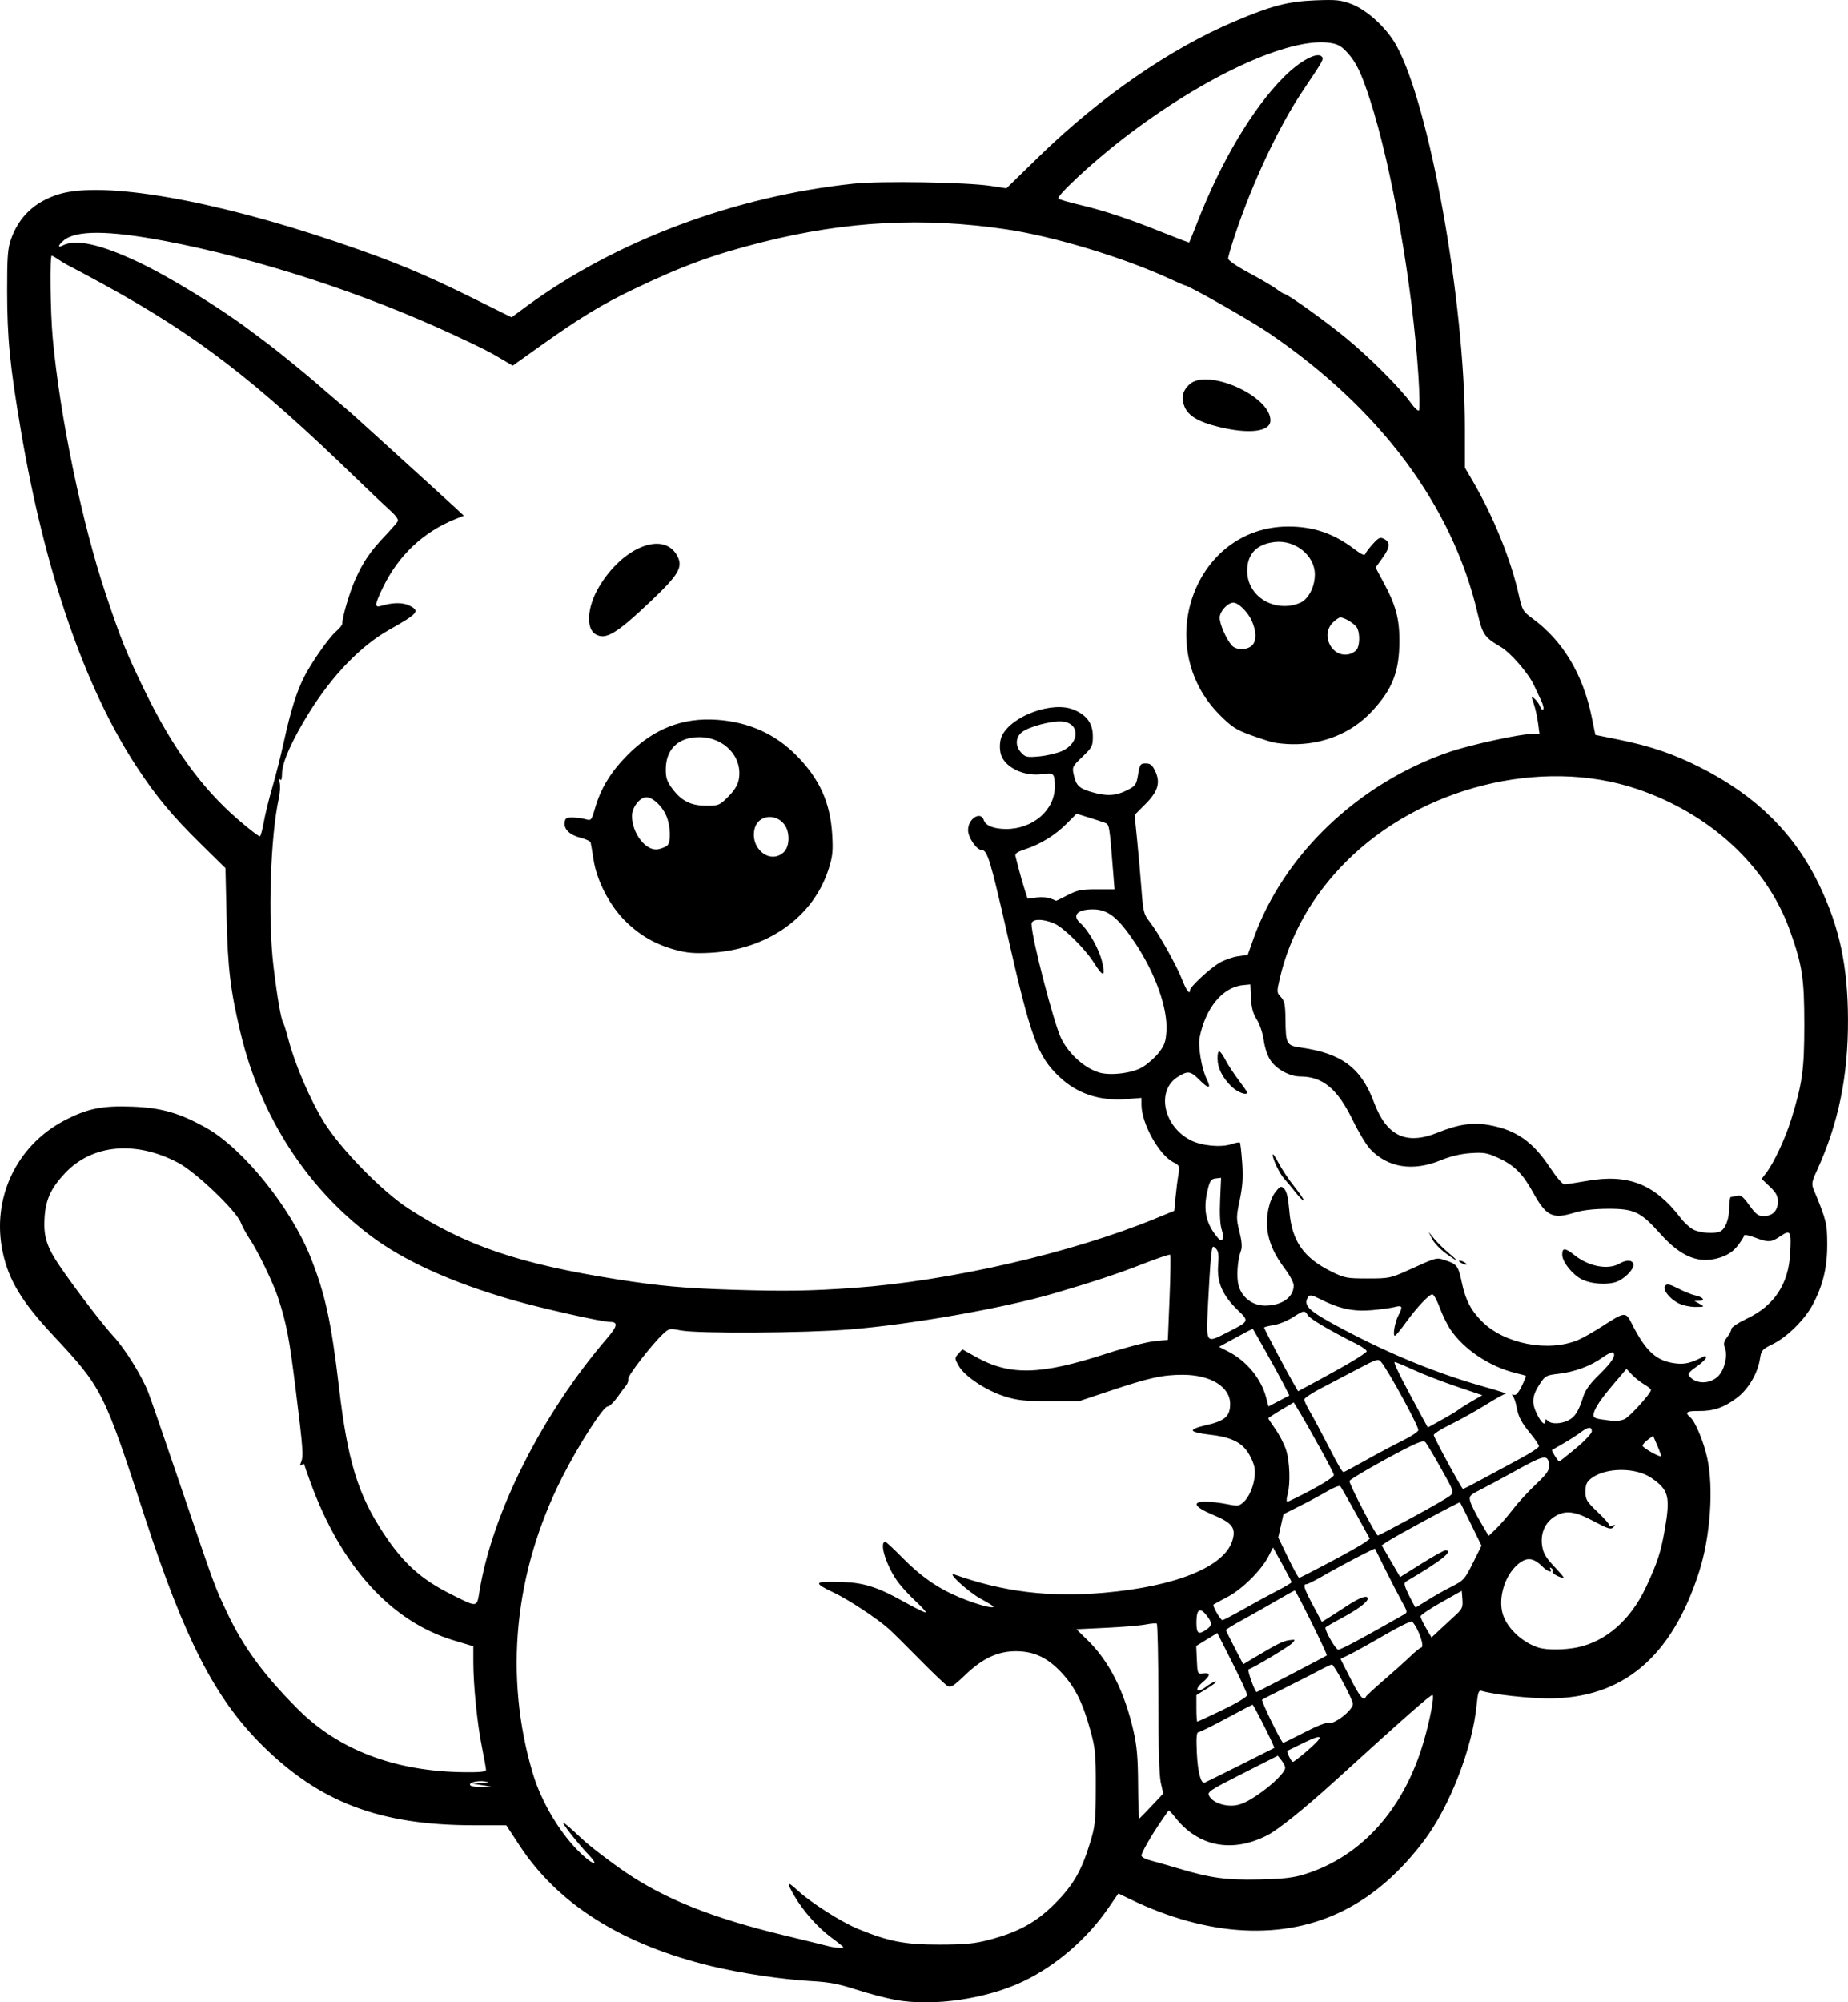 <?xml version="1.0" encoding="UTF-8" standalone="no"?>
<!-- Created with Inkscape (http://www.inkscape.org/) -->

<svg
   width="231.261mm"
   height="250.453mm"
   viewBox="0 0 231.261 250.453"
   version="1.1"
   id="svg1"
   xml:space="preserve"
   xmlns="http://www.w3.org/2000/svg"
   xmlns:svg="http://www.w3.org/2000/svg"><defs
     id="defs1"><clipPath
       clipPathUnits="userSpaceOnUse"
       id="clipPath17"><path
         id="path18"
         style="fill:#ff0000;fill-opacity:1;fill-rule:nonzero;stroke:none;stroke-width:0.265"
         d="M -25.235,37.243 V 270.912 H 238.3 V 37.243 Z M 163.009,61.136 c 1.006,0.01 2.012,0.129 3.007,0.274 0.095,0.012 0.188,0.03 0.283,0.043 1.4,-0.11 2.802,-0.196 4.205,-0.251 1.046,-0.04 2.092,-0.049 3.139,-0.056 1.056,-0.034 2.105,0.112 3.154,0.211 0.839,0.079 1.683,0.092 2.525,0.109 1.194,0.018 2.388,0.022 3.582,0.026 1.478,0.005 2.575,0.376 3.373,0.907 5.815,-0.016 6.055,6.055 -0.154,6.517 -1.171,0.087 -2.342,0.197 -3.518,0.166 -1.766,-0.009 -3.532,-0.019 -5.297,-0.057 -1.643,-0.04 -3.288,-0.093 -4.925,-0.254 -1.294,-0.131 -2.587,-0.268 -3.882,-0.393 -0.127,-0.018 -0.252,-0.04 -0.379,-0.058 -0.296,0.032 -0.607,0.05 -0.937,0.05 h -1.526 -2.65 c -0.333,0 -0.649,-0.018 -0.948,-0.051 -1.016,0.085 -2.03,0.193 -3.048,0.244 -1.672,0.062 -3.343,0.18 -5.016,0.169 -6.446,-0.044 -6.446,-6.545 0,-6.512 1.593,0.008 3.184,-0.105 4.776,-0.164 0.123,-0.007 0.246,-0.019 0.369,-0.03 0.355,-0.159 0.753,-0.289 1.2,-0.379 0.723,-0.302 1.567,-0.523 2.667,-0.512 z" /></clipPath><clipPath
       clipPathUnits="userSpaceOnUse"
       id="clipPath40"><path
         id="path41"
         style="fill:#ff0000;fill-opacity:1;fill-rule:nonzero;stroke:none;stroke-width:0.265"
         d="M -19.272,65.912 V 212.423 H 205.012 V 65.912 Z m 87.23,18.253 c 0.602,-0.005 1.296,0.076 2.08,0.261 2.779,0.656 5.139,2.407 7.503,3.93 2.163,1.483 1.106,0.742 3.171,2.22 5.243,3.75 1.45,9.049 -3.79,5.295 C 75.012,94.502 75.981,95.183 74.013,93.828 72.975,93.159 72.225,92.667 71.188,92.029 70.534,91.628 69.788,91.188 69.117,90.871 64.016,88.465 63.743,84.201 67.958,84.164 Z M 189.154,131.841 c 4.41,-0.007 5.151,4.973 -0.256,6.576 -0.157,0.046 -0.313,0.093 -0.47,0.139 -1.216,0.359 -2.451,0.637 -3.695,0.878 -1.86,0.329 -3.71,0.713 -5.572,1.029 -1.86,0.321 -3.742,0.494 -5.593,0.871 -2.626,0.488 -5.265,0.862 -7.932,1.051 -2.235,0.193 -4.466,0.449 -6.706,0.579 -6.435,0.375 -6.426,-6 0,-6.512 2.05,-0.163 4.096,-0.378 6.145,-0.555 2.456,-0.17 4.885,-0.517 7.303,-0.966 1.871,-0.399 3.78,-0.549 5.66,-0.884 1.858,-0.316 3.703,-0.697 5.559,-1.026 0.998,-0.204 1.994,-0.411 2.97,-0.706 0.16,-0.047 0.319,-0.095 0.479,-0.142 0.773,-0.229 1.477,-0.332 2.107,-0.333 z M -5.753,148.162 c 0.856,-0.025 1.855,0.171 2.957,0.667 1.863,0.838 3.39,2.214 4.902,3.556 4.821,4.279 0.463,9.164 -4.335,4.859 -1.076,-0.965 -2.14,-2 -3.479,-2.591 -4.792,-2.115 -3.755,-6.383 -0.045,-6.492 z m 81.81,13.64 c 1.098,0.023 2.406,0.557 3.718,1.808 0.829,0.79 1.644,1.596 2.453,2.409 1.493,1.5 1.985,2.996 1.83,4.176 1.492,0.035 3.032,1.431 3.386,4.364 l 0.054,0.449 c 0.774,6.4 -5.725,7.172 -6.466,0.768 -0.011,-0.099 -0.023,-0.198 -0.035,-0.297 -0.138,-1.196 -0.026,-2.2 0.251,-3.001 -1.083,-0.041 -2.359,-0.582 -3.636,-1.866 -0.805,-0.809 -1.616,-1.612 -2.442,-2.398 -3.356,-3.194 -1.92,-6.472 0.886,-6.413 z m -60.033,6.896 c 1.003,0.036 2.189,0.489 3.432,1.515 1.409,1.163 2.99,2.109 4.528,3.091 1.61,1.01 3.261,1.95 4.938,2.844 5.688,3.033 2.616,8.785 -3.068,5.744 -1.824,-0.976 -3.623,-1.997 -5.374,-3.1 -1.732,-1.107 -3.504,-2.183 -5.091,-3.494 -3.728,-3.078 -2.372,-6.708 0.636,-6.599 z" /></clipPath><clipPath
       clipPathUnits="userSpaceOnUse"
       id="clipPath86"><path
         id="path87"
         style="fill:#ff0000;fill-opacity:1;fill-rule:nonzero;stroke:none;stroke-width:0.265"
         d="M 114.73,75.258 V 249.265 H 351.201 V 75.258 Z m 48.224,8.32 c 6.446,-0.039 6.304,5.165 0,6.512 -0.813,0.174 -1.54,0.717 -2.247,1.133 -0.809,0.545 -0.407,0.264 -1.204,0.843 -1.746,1.27 -3.327,1.503 -4.475,1.131 -0.209,0.2 -0.416,0.403 -0.625,0.602 -0.488,0.499 -0.985,0.989 -1.466,1.495 -4.438,4.675 -9.168,0.167 -4.714,-4.492 0.561,-0.587 1.135,-1.161 1.708,-1.736 1.328,-1.253 2.695,-2.489 4.459,-3.087 0.954,-0.323 1.804,-0.459 2.536,-0.448 0.193,0.003 0.375,0.019 0.552,0.041 1.698,-0.993 3.451,-1.981 5.476,-1.994 z m 85.156,17.536 c 2.694,-0.072 4.702,3.817 1.27,6.929 -0.14,0.127 -0.28,0.254 -0.42,0.38 -4.775,4.331 -7.552,0.339 -4.067,-5.084 0.008,-0.012 0.016,-0.025 0.024,-0.037 0.98,-1.525 2.139,-2.16 3.194,-2.188 z m -25.824,41.776 c 0.757,-0.01 1.699,0.425 2.663,1.473 0.339,0.369 0.639,0.768 0.937,1.169 1.382,1.854 1.101,3.478 0.138,4.149 0.556,0.584 1.07,1.368 1.458,2.462 0.389,1.096 0.564,2.248 0.718,3.398 0.15,0.331 0.287,0.691 0.407,1.088 0.449,1.49 0.6,3.048 0.77,4.589 0.709,6.407 -5.769,7.121 -6.472,0.713 -0.093,-0.849 -0.174,-1.704 -0.328,-2.545 -0.35,-0.65 -0.623,-1.447 -0.75,-2.438 -0.108,-0.844 -0.202,-1.7 -0.442,-2.519 -0.846,-2.883 -0.04,-4.875 1.273,-5.586 -0.161,-0.17 -0.319,-0.36 -0.474,-0.572 -0.161,-0.22 -0.332,-0.432 -0.492,-0.652 -1.847,-2.531 -1.074,-4.707 0.593,-4.729 z m -94.298,13.526 c 1.86,-0.056 3.519,2.228 2.719,5.971 -0.477,2.233 -0.591,4.528 -0.743,6.801 -0.118,2.091 -0.064,1.068 -0.163,3.069 -0.319,6.438 -6.823,6.116 -6.503,-0.322 0.103,-2.069 0.046,-1.009 0.17,-3.182 0.195,-2.897 0.319,-5.85 1.143,-8.651 0.739,-2.512 2.105,-3.647 3.378,-3.685 z m 212.175,26.376 c 0.044,-0.001 0.089,-7.9e-4 0.133,0.001 0.977,0.041 2.03,0.848 2.532,2.63 0.649,2.302 0.721,4.744 0.899,7.12 0.039,0.481 0.079,0.963 0.118,1.444 0.371,4.543 -4.219,4.918 -4.589,0.375 -0.04,-0.492 -0.08,-0.983 -0.12,-1.475 -0.09,-1.209 -0.132,-1.839 -0.245,-3.045 -0.08,-0.843 -0.111,-1.808 -0.323,-2.642 -0.028,-0.109 -0.071,-0.214 -0.107,-0.321 -0.829,-2.487 0.332,-4.046 1.703,-4.087 z m -212.358,14.284 c 1.291,-0.098 2.87,0.694 4.157,2.74 1.04,1.654 2.071,3.314 3.161,4.935 1.357,1.934 2.829,3.797 4.611,5.361 1.88,1.728 3.803,3.409 5.743,5.068 1.665,1.399 3.371,2.741 5.199,3.924 1.575,1.03 3.138,2.1 4.839,2.915 1.603,0.79 3.197,1.599 4.826,2.336 1.668,0.817 3.338,1.641 5.077,2.299 1.421,0.533 2.858,1.026 4.291,1.528 1.108,0.365 2.225,0.705 3.37,0.929 1.213,0.286 2.441,0.51 3.672,0.704 1.154,0.145 2.303,0.323 3.471,0.216 1.092,-0.032 2.187,-0.06 3.272,-0.197 0.94,-0.137 1.873,-0.315 2.81,-0.47 1.113,-0.249 2.225,-0.498 3.349,-0.697 1.094,-0.191 2.163,-0.493 3.257,-0.687 1.175,-0.197 2.342,-0.44 3.508,-0.683 1.504,-0.359 3.001,-0.744 4.508,-1.092 1.062,-0.277 2.093,-0.643 3.085,-1.116 0.924,-0.417 1.834,-0.864 2.768,-1.257 0.853,-0.327 1.673,-0.731 2.489,-1.141 0.669,-0.347 1.349,-0.669 1.956,-1.122 0.662,-0.474 1.351,-0.917 2.067,-1.306 0.492,-0.315 0.975,-0.647 1.478,-0.938 0.549,-0.417 1.086,-0.851 1.651,-1.248 0.421,-0.309 0.788,-0.739 1.208,-1.067 0.446,-0.424 0.917,-0.819 1.34,-1.267 0.311,-0.401 0.667,-0.769 0.869,-1.238 0.368,-0.792 0.76,-1.581 1.318,-2.259 0.47,-0.713 0.936,-1.428 1.356,-2.173 0.547,-0.896 1.095,-1.794 1.499,-2.766 0.237,-0.529 0.469,-1.062 0.682,-1.601 -0.067,-0.346 -0.115,-0.716 -0.138,-1.114 -0.041,-0.69 -0.077,-1.38 -0.155,-2.067 -0.386,-3.403 1.247,-5.225 2.977,-5.226 1.494,-5.3e-4 3.044,1.381 3.444,4.251 0.794,0.943 1.163,2.545 0.57,4.689 -0.357,1.29 -0.892,2.515 -1.439,3.733 -0.514,1.221 -1.193,2.359 -1.879,3.488 -0.459,0.808 -0.966,1.585 -1.475,2.362 -0.365,0.424 -0.616,0.887 -0.84,1.393 -0.389,0.935 -1.026,1.719 -1.639,2.512 -0.584,0.745 -1.317,1.345 -1.998,1.996 -0.613,0.544 -1.202,1.108 -1.853,1.607 -0.519,0.371 -1.027,0.756 -1.526,1.154 -0.63,0.428 -1.276,0.832 -1.915,1.247 -0.604,0.352 -1.217,0.688 -1.778,1.108 -0.867,0.644 -1.826,1.136 -2.782,1.632 -1.017,0.521 -2.053,1.004 -3.116,1.425 -0.824,0.364 -1.637,0.755 -2.459,1.127 -1.312,0.624 -2.683,1.092 -4.082,1.472 -1.563,0.364 -3.117,0.761 -4.678,1.135 -1.307,0.279 -2.618,0.546 -3.936,0.77 -1.069,0.212 -2.124,0.482 -3.196,0.676 -1.032,0.181 -2.051,0.412 -3.073,0.641 -1.092,0.194 -2.185,0.395 -3.282,0.558 -1.335,0.182 -2.683,0.223 -4.027,0.263 -1.502,0.113 -2.991,-0.077 -4.478,-0.264 -1.454,-0.214 -2.897,-0.494 -4.329,-0.822 -1.333,-0.269 -2.635,-0.663 -3.927,-1.084 -1.52,-0.529 -3.041,-1.054 -4.549,-1.619 -1.937,-0.729 -3.798,-1.64 -5.655,-2.548 -1.634,-0.738 -3.231,-1.551 -4.839,-2.342 -1.94,-0.928 -3.73,-2.131 -5.527,-3.306 -2.044,-1.325 -3.959,-2.823 -5.823,-4.387 -2.014,-1.722 -4.01,-3.466 -5.961,-5.259 -2.127,-1.878 -3.898,-4.099 -5.529,-6.408 -1.158,-1.711 -2.249,-3.468 -3.349,-5.217 -2.145,-3.411 -0.796,-6.043 1.355,-6.206 z m 67.154,37.629 c 1.447,0.002 3.124,1.216 4.025,3.888 0.122,0.362 0.049,0.139 0.212,0.673 1.888,6.163 -4.339,8.07 -6.226,1.907 -0.191,-0.625 -0.09,-0.292 -0.304,-1.001 -1.046,-3.472 0.432,-5.47 2.292,-5.467 z" /></clipPath><clipPath
       clipPathUnits="userSpaceOnUse"
       id="clipPath97"><path
         id="path98"
         style="fill:#ff0000;fill-opacity:1;fill-rule:nonzero;stroke:none;stroke-width:0.265"
         d="M 223.024,80.593 V 256.792 H 467.432 V 80.593 Z m 92.787,36.018 c 3.081,0.09 3.337,3.561 -0.491,4.68 -1.185,0.347 -2.309,0.873 -3.442,1.358 -4.191,1.791 -6.001,-2.443 -1.81,-4.234 1.394,-0.596 2.78,-1.24 4.253,-1.619 0.552,-0.142 1.05,-0.198 1.49,-0.186 z m -38.889,2.667 c 2.56,-0.056 3.303,2.983 0.024,4.705 -2.837,1.49 -5.649,3.031 -8.466,4.558 -3.159,1.707 -6.299,3.447 -9.386,5.28 -3.919,2.327 -6.271,-1.634 -2.35,-3.959 3.14,-1.862 6.33,-3.635 9.542,-5.369 2.862,-1.551 5.717,-3.117 8.601,-4.628 0.757,-0.397 1.444,-0.574 2.035,-0.587 z m -26.273,28.036 c 1.146,2.5e-4 2.347,1.139 2.467,3.415 0.204,3.867 0.89,7.694 1.55,11.504 1.057,5.644 2.037,11.302 2.753,17.001 0.451,3.595 0.565,4.985 0.916,8.557 0.443,4.818 0.606,9.654 0.748,14.487 0.134,4.556 -4.469,4.691 -4.602,0.135 -0.138,-4.728 -0.296,-9.459 -0.728,-14.171 -0.344,-3.501 -0.455,-4.868 -0.897,-8.39 -0.707,-5.643 -1.681,-11.245 -2.727,-16.834 -0.703,-4.068 -1.436,-8.157 -1.617,-12.289 -0.1,-2.277 0.991,-3.415 2.137,-3.415 z" /></clipPath><clipPath
       clipPathUnits="userSpaceOnUse"
       id="clipPath124"><path
         id="path125"
         style="fill:#ff0000;fill-opacity:1;fill-rule:nonzero;stroke:none;stroke-width:0.265"
         d="M 213.922,2.521 V 209.677 H 482.056 V 2.521 Z M 472.522,59.981 c 1.145,-1.6e-4 2.26,1.139 2.209,3.417 -0.04,1.768 -0.296,3.518 -0.633,5.251 -0.32,1.662 -0.908,3.246 -1.474,4.834 -0.395,1.048 -0.733,2.114 -1.154,3.152 -0.257,0.578 -0.137,0.308 -0.361,0.812 -1.85,4.166 -6.059,2.296 -4.208,-1.869 0.207,-0.465 0.106,-0.241 0.301,-0.673 0.397,-0.978 0.709,-1.985 1.085,-2.971 0.491,-1.373 1.011,-2.739 1.292,-4.176 0.288,-1.438 0.498,-2.893 0.546,-4.36 0.074,-2.278 1.25,-3.417 2.396,-3.417 z m -117.567,85.493 c 1.803,0.042 2.699,2.303 0.556,4.644 -0.463,0.506 -0.893,1.042 -1.329,1.571 -2.898,3.518 -6.452,0.591 -3.554,-2.927 0.53,-0.643 1.052,-1.296 1.627,-1.9 0.884,-0.929 1.771,-1.343 2.522,-1.385 0.06,-0.003 0.119,-0.004 0.177,-0.003 z m -27.825,5.114 c 3.772,0.059 3.987,4.112 -0.257,4.616 -1.218,0.144 -2.43,0.319 -3.633,0.558 -4.471,0.887 -4.963,-3.609 -0.508,-4.576 1.187,-0.258 2.392,-0.41 3.597,-0.554 0.283,-0.034 0.551,-0.047 0.802,-0.043 z m 20.193,1.172 c 1.747,0.053 2.68,2.012 0.705,4.318 -0.836,0.976 -1.747,1.879 -2.686,2.754 1.272,0.771 1.307,2.851 -1.05,4.402 -0.077,0.051 -0.153,0.101 -0.23,0.152 -2.33,1.534 -4.183,0.681 -4.395,-0.782 -2.217,0.087 -3.192,-2.529 -0.424,-4.625 0.308,-0.233 0.616,-0.466 0.924,-0.7 1.467,-1.241 2.887,-2.537 4.178,-3.964 0.956,-1.056 1.963,-1.52 2.807,-1.554 0.058,-0.002 0.115,-0.003 0.172,-0.001 z m -93.763,10.44 c 0.195,-0.001 0.399,0.007 0.611,0.027 0.446,0.041 0.894,0.063 1.342,0.088 4.551,0.247 4.3,4.847 -0.251,4.598 -0.517,-0.028 -1.033,-0.055 -1.548,-0.104 -4.325,-0.41 -4.113,-4.58 -0.153,-4.609 z m 73.568,2.269 c 0.065,-7.9e-4 0.129,-7.9e-4 0.192,5.3e-4 3.772,0.083 3.961,4.135 -0.285,4.614 -1.182,0.133 -2.367,0.287 -3.559,0.272 -4.558,-0.056 -4.558,-4.655 0,-4.604 1.019,0.011 2.032,-0.129 3.042,-0.243 0.212,-0.024 0.416,-0.037 0.61,-0.039 z" /></clipPath><clipPath
       clipPathUnits="userSpaceOnUse"
       id="clipPath168"><path
         id="path169"
         style="fill:#ff0000;fill-opacity:1;fill-rule:nonzero;stroke:none;stroke-width:0.265"
         d="M 258.04,-57.932 V 172.869 H 527 V -57.932 Z m 75.455,79.927 c 2.912,-0.026 3.731,2.387 2.018,3.759 0.262,0.746 0.579,1.475 0.88,2.206 0.643,1.559 1.257,3.129 1.898,4.689 0.464,1.148 0.985,2.272 1.505,3.396 0.513,1.122 1.109,2.204 1.678,3.299 0.495,0.93 1.017,1.845 1.539,2.759 0.495,0.912 0.973,1.833 1.415,2.772 0.3,0.727 0.607,1.453 0.848,2.202 0.111,0.355 0.177,0.72 0.24,1.086 0.777,4.491 -3.849,5.264 -4.541,0.759 -0.024,-0.155 -0.048,-0.31 -0.09,-0.461 -0.167,-0.558 -0.421,-1.086 -0.625,-1.63 -0.386,-0.828 -0.813,-1.636 -1.244,-2.441 -0.553,-0.967 -1.104,-1.935 -1.626,-2.919 -0.603,-1.158 -1.232,-2.303 -1.774,-3.492 -0.548,-1.185 -1.097,-2.371 -1.586,-3.581 -0.639,-1.559 -1.254,-3.128 -1.895,-4.686 -0.345,-0.84 -0.711,-1.684 -1.005,-2.548 -0.294,0.109 -0.591,0.208 -0.883,0.319 -0.531,0.256 -1.07,0.503 -1.57,0.815 -3.864,2.418 -6.361,-1.325 -2.554,-3.831 0.67,-0.441 1.4,-0.781 2.12,-1.13 0.741,-0.324 1.499,-0.614 2.278,-0.834 0.718,-0.18 1.44,-0.338 2.174,-0.444 0.282,-0.041 0.549,-0.062 0.8,-0.064 z m -29.694,9.546 c 2.579,0.06 3.228,3.111 -0.132,4.668 -0.155,0.072 -0.251,0.094 -0.384,0.188 -0.488,0.35 -0.967,0.712 -1.47,1.043 -0.618,0.367 -1.229,0.751 -1.88,1.058 -4.124,1.942 -5.807,-2.034 -1.813,-4.232 0.453,-0.249 0.896,-0.519 1.341,-0.784 0.365,-0.278 0.748,-0.532 1.114,-0.808 0.353,-0.27 0.755,-0.456 1.156,-0.641 0.775,-0.36 1.473,-0.505 2.069,-0.491 z m 43.338,23.494 c 1.187,0.041 1.915,0.601 2.215,1.311 2.182,0.301 2.675,3.038 -0.392,4.642 -0.575,0.301 -1.154,0.596 -1.725,0.904 -2.524,1.363 -4.357,0.294 -4.375,-1.231 -0.035,-0.017 -0.088,-0.02 -0.122,-0.039 -3.698,0.83 -5.138,-2.5 -1.278,-4.301 1.006,-0.469 2.102,-0.662 3.183,-0.868 0.686,-0.147 0.355,-0.068 0.996,-0.235 0.551,-0.143 1.052,-0.199 1.497,-0.183 z m 9.572,19.505 c 2.958,-0.019 3.665,2.782 1.219,4.118 0.109,0.261 0.209,0.539 0.288,0.85 0.36,1.404 0.788,2.798 1.197,4.19 0.36,1.245 0.773,2.471 1.206,3.692 0.116,0.07 0.234,0.145 0.353,0.226 2.076,1.426 3.339,3.655 4.602,5.769 0.866,1.47 1.664,2.977 2.455,4.488 0.95,1.815 0.647,3.242 -0.164,3.901 1.493,1.786 3.002,3.57 4.284,5.512 0.283,0.429 0.481,0.835 0.612,1.218 0.006,0.009 0.014,0.017 0.02,0.026 0.486,0.731 0.804,1.546 1.146,2.348 0.235,0.573 0.425,1.162 0.617,1.75 0.145,0.446 0.194,0.839 0.227,1.22 2.349,0.447 2.595,3.389 -0.781,4.601 -1.084,0.389 -2.182,0.791 -3.34,0.877 -3.163,0.234 0.214,-1.542 1.073,-3.023 -0.616,-0.397 -1.187,-1.117 -1.556,-2.246 -0.151,-0.461 -0.296,-0.924 -0.476,-1.375 -0.237,-0.557 -0.438,-1.129 -0.769,-1.64 -0.576,-0.894 -1.243,-1.722 -1.944,-2.521 -0.989,-1.222 -1.999,-2.428 -3.013,-3.63 -0.813,-1.045 -1.556,-2.141 -2.225,-3.282 -1.346,-1.659 -2.643,-3.356 -3.871,-5.108 -1.221,-1.743 -1.045,-3.243 -0.249,-3.973 -0.959,-2.481 -1.887,-4.975 -2.627,-7.532 -0.471,-1.603 -0.986,-3.203 -1.337,-4.837 -0.022,-0.101 -0.037,-0.196 -0.053,-0.293 -1.11,0.31 -2.223,0.626 -3.278,1.095 -4.166,1.85 -5.98,-2.382 -1.814,-4.232 1.313,-0.583 2.697,-0.975 4.076,-1.362 0.982,-0.253 1.971,-0.474 2.961,-0.69 0.418,-0.091 0.804,-0.134 1.159,-0.136 z" /></clipPath><clipPath
       clipPathUnits="userSpaceOnUse"
       id="clipPath179"><path
         id="path180"
         style="fill:#ff0000;fill-opacity:1;fill-rule:nonzero;stroke:none;stroke-width:0.265"
         d="M 423.88,-172.856 V 59.951 H 663.753 V -172.856 Z m 56.589,65.253 c 0.971,-0.025 1.781,0.698 1.918,1.893 0.169,-0.043 0.338,-0.065 0.506,-0.058 1.23,0.046 2.336,1.375 1.943,3.765 -0.145,0.88 -0.327,1.755 -0.642,2.592 -0.459,1.195 -1.027,2.338 -1.651,3.456 -0.806,1.475 -1.633,2.939 -2.328,4.471 -0.696,1.421 -1.406,2.839 -1.947,4.329 -0.09,0.279 -0.194,0.565 -0.25,0.855 -0.14,0.726 -0.153,1.476 -0.348,2.193 -0.387,1.546 -0.931,2.89 -2.177,3.952 -0.21,0.15 -0.412,0.314 -0.631,0.45 -1.101,0.679 -2.417,0.918 -3.692,0.875 -1.626,-0.185 -3.222,-0.608 -4.537,-1.631 -0.23,-0.239 -0.489,-0.452 -0.688,-0.716 -0.849,-1.127 -0.956,-2.557 -0.498,-3.857 0.338,-0.837 0.781,-1.61 1.351,-2.313 0.463,-0.626 0.915,-1.26 1.378,-1.886 0.432,-0.642 0.894,-1.261 1.345,-1.889 0.493,-0.726 0.956,-1.467 1.332,-2.262 0.468,-0.988 0.839,-2.015 1.218,-3.04 0.399,-0.936 0.771,-1.885 1.237,-2.792 0.683,-1.267 1.446,-2.502 2.498,-3.502 0.394,-0.376 0.8,-0.743 1.226,-1.082 0.248,-0.522 0.494,-1.045 0.745,-1.566 0.742,-1.54 1.785,-2.213 2.694,-2.236 z m -4.244,13.79 c -0.077,0.024 -0.152,0.029 -0.229,0.044 -0.297,0.79 -0.619,1.569 -0.974,2.334 -0.48,1.015 -1.063,1.97 -1.692,2.897 -0.438,0.626 -0.905,1.231 -1.329,1.867 -0.5,0.687 -0.996,1.377 -1.502,2.061 -0.19,0.269 -0.406,0.528 -0.57,0.815 0.545,0.177 1.09,0.36 1.668,0.38 0.353,-0.029 0.874,-0.076 1.099,-0.398 0.29,-0.414 0.389,-0.903 0.502,-1.386 0.156,-1.126 0.343,-2.227 0.672,-3.318 0.597,-1.723 1.41,-3.358 2.211,-4.993 0.046,-0.102 0.098,-0.202 0.145,-0.303 z m -6.429,10.284 c -0.018,0.046 -0.036,0.093 -0.051,0.141 -0.012,0.053 -0.04,0.104 -0.037,0.158 0.004,0.068 0.072,-0.119 0.082,-0.187 0.006,-0.038 0.007,-0.076 0.005,-0.113 z" /></clipPath><clipPath
       clipPathUnits="userSpaceOnUse"
       id="clipPath214"><path
         id="path215"
         style="fill:#ff0000;fill-opacity:1;fill-rule:nonzero;stroke:none;stroke-width:0.265"
         d="M 429.741,-204.496 V 8.89 H 657.84 V -204.496 Z m 155.816,7.42 c 0.467,0.011 0.998,0.106 1.588,0.306 1.311,0.445 2.515,1.141 3.734,1.788 0.424,-0.318 0.878,-0.48 1.312,-0.48 1.296,0.002 2.379,1.37 1.771,3.726 0.008,0.348 -0.074,0.67 -0.238,0.952 -0.269,1.16 -0.42,2.342 -0.541,3.528 -0.115,1.776 -0.276,3.548 -0.429,5.32 0.498,0.43 0.941,1.13 1.226,2.153 0.479,1.722 0.538,3.527 0.593,5.303 0.055,3.521 -0.204,7.039 -0.46,10.548 -0.302,3.679 -0.656,7.353 -0.929,11.034 -0.153,2.134 -0.268,4.271 -0.346,6.409 -0.047,1.276 -0.441,2.181 -0.982,2.723 0.072,0.108 0.124,0.228 0.197,0.336 0.332,0.47 0.649,0.969 1.054,1.381 3.199,3.247 -0.371,6.511 -3.4,3.105 -0.536,-0.603 -1.031,-1.242 -1.475,-1.916 -0.472,-0.703 -0.937,-1.416 -1.251,-2.208 -0.278,-0.687 -0.562,-1.375 -0.76,-2.09 -0.201,-0.891 -0.344,-1.795 -0.433,-2.704 -0.133,-1.204 -0.203,-2.413 -0.126,-3.625 0.052,-1.428 0.136,-2.855 0.263,-4.278 0.195,-2.26 0.366,-4.522 0.427,-6.791 0.15,-3.18 0.348,-6.357 0.652,-9.527 0.288,-2.606 0.612,-5.208 0.968,-7.806 0.297,-2.607 0.453,-5.222 0.631,-7.839 0.106,-1.015 0.235,-2.027 0.417,-3.029 -0.037,-0.02 -0.075,-0.04 -0.112,-0.06 -1,-0.526 -1.982,-1.095 -3.028,-1.528 -3.553,-1.472 -3.283,-4.654 -0.519,-4.733 0.064,-0.002 0.129,-0.002 0.196,-5.3e-4 z m -40.952,59.519 c 0.318,-10e-4 0.629,0.049 0.939,0.097 0.21,-0.059 0.44,-0.093 0.69,-0.097 0.584,-0.009 1.274,0.142 2.046,0.508 0.478,0.227 0.226,0.098 0.754,0.394 3.883,2.18 1.609,6.287 -2.052,4.142 -0.383,-0.022 -0.78,-0.062 -1.231,-0.198 -0.377,-0.114 -0.75,-0.236 -1.148,-0.243 -4.557,-0.076 -4.558,-4.59 0,-4.604 z m -48.302,14.494 c 3.14,-0.143 3.91,3.332 0.132,4.611 -1.073,0.363 -2.079,0.88 -3.086,1.392 -1.249,0.668 -2.41,1.487 -3.598,2.256 -1.052,0.684 -2.138,1.314 -3.239,1.915 -0.835,0.445 -1.68,0.871 -2.531,1.284 -0.701,0.336 -1.419,0.623 -2.168,0.83 -0.536,0.127 -1.061,0.285 -1.603,0.391 -0.397,0.099 -0.799,0.228 -1.152,0.436 -0.812,0.402 -1.502,1.016 -2.218,1.565 -0.815,0.64 -1.653,1.249 -2.428,1.938 -0.235,0.199 -0.431,0.433 -0.633,0.661 -0.022,0.344 -0.079,0.714 -0.188,1.113 -0.487,1.796 -0.851,3.622 -1.059,5.473 -0.209,1.804 -0.447,3.602 -0.762,5.39 -0.225,1.275 -0.753,2.151 -1.376,2.649 0.069,0.481 0.095,0.966 0.18,1.445 0.159,1.187 0.478,2.333 0.87,3.462 0.076,0.193 0.153,0.387 0.229,0.58 0.413,1.045 0.456,1.93 0.271,2.614 0.188,0.154 0.38,0.309 0.566,0.46 2.459,2.098 4.853,4.273 7.215,6.48 1.848,1.747 3.648,3.544 5.528,5.256 0.796,0.741 1.687,1.361 2.584,1.969 2.563,1.74 2.158,4.011 0.471,4.513 -0.787,0.76 -2.295,0.778 -3.878,-0.707 -1.39,-1.303 -2.88,-2.497 -4.34,-3.721 -2.241,-1.87 -4.451,-3.776 -6.685,-5.654 -1.019,-0.856 -1.488,-1.763 -1.554,-2.545 -0.758,-0.672 -1.491,-1.374 -2.261,-2.032 -1.106,-0.91 -2.228,-1.936 -3.567,-2.495 -3.812,-1.591 -3.923,-4.754 -0.578,-4.696 0.346,0.006 0.729,0.046 1.149,0.127 0.031,0.006 0.061,0.014 0.092,0.021 -0.272,-0.929 -0.511,-1.867 -0.646,-2.83 -0.237,-1.345 -0.443,-2.696 -0.5,-4.063 -0.073,-1.525 -0.016,-3.049 0.196,-4.563 0.244,-1.772 0.565,-3.534 1.115,-5.241 0.526,-1.459 1.121,-2.885 2.018,-4.162 0.723,-1.07 1.498,-2.111 2.488,-2.953 0.859,-0.759 1.776,-1.445 2.681,-2.147 0.927,-0.71 1.831,-1.478 2.887,-1.992 0.771,-0.388 1.577,-0.714 2.429,-0.878 0.427,-0.075 0.835,-0.225 1.259,-0.312 0.475,-0.119 0.914,-0.329 1.36,-0.529 0.789,-0.381 1.57,-0.778 2.344,-1.189 1,-0.536 1.976,-1.118 2.931,-1.732 1.322,-0.855 2.614,-1.764 4.012,-2.494 1.159,-0.59 2.324,-1.176 3.557,-1.6 0.539,-0.185 1.036,-0.279 1.484,-0.3 z" /></clipPath><clipPath
       clipPathUnits="userSpaceOnUse"
       id="clipPath221"><path
         id="path222"
         style="fill:#ff0000;fill-opacity:1;fill-rule:nonzero;stroke:none;stroke-width:0.265"
         d="M 401.482,-247.608 V -31.517 H 600.034 V -247.608 Z m 35.716,159.476 c 1.489,0.014 2.591,1.847 1.351,4.412 -0.79,1.635 -1.664,3.223 -2.545,4.811 0.582,0.652 0.879,1.783 0.53,3.305 -0.247,1.077 -0.519,2.142 -0.848,3.198 -0.271,0.82 -0.14,0.423 -0.392,1.193 -0.873,2.665 -2.864,3.145 -3.937,2.113 -0.033,0.149 -0.094,0.289 -0.123,0.439 -0.016,0.1 -0.032,0.2 -0.049,0.3 -0.726,4.5 -5.294,3.748 -4.543,-0.748 0.024,-0.144 0.048,-0.288 0.072,-0.433 0.208,-1.054 0.486,-2.092 0.889,-3.09 0.499,-1.149 1.157,-2.203 1.775,-3.29 0.886,-1.712 1.615,-3.504 2.577,-5.178 0.89,-1.602 1.767,-3.208 2.569,-4.856 0.748,-1.537 1.781,-2.184 2.674,-2.176 z" /></clipPath><clipPath
       clipPathUnits="userSpaceOnUse"
       id="clipPath264"><path
         id="path265"
         style="fill:#ff0000;fill-opacity:1;fill-rule:nonzero;stroke:none;stroke-width:0.265"
         d="M 434.629,-266.299 V -32.892 H 645.523 V -266.299 Z m 154.247,178.009 c 0.47,-0.024 1,0.202 1.532,0.657 0.815,0.148 1.715,0.76 2.453,1.982 0.646,1.07 1.134,2.22 1.644,3.358 0.362,0.824 0.187,0.415 0.527,1.227 1.36,3.248 -0.868,5.036 -2.761,3.748 -0.078,0.257 -0.155,0.515 -0.228,0.774 -0.582,2.064 -1.872,2.878 -2.946,2.706 -1.107,3.253 -4.807,2.451 -4.29,-1.651 0.138,-1.096 0.215,-2.2 0.328,-3.299 0.121,-1.177 0.519,-2.017 1.034,-2.537 v -0.026 c 0,-1.589 0.572,-2.589 1.301,-3.07 -0.631,-2.265 0.183,-3.807 1.406,-3.87 z m -50.002,10.174 c 0.044,-0.001 0.088,-5.29e-4 0.132,0.002 0.849,0.048 1.806,0.756 2.5,2.318 0.276,0.621 0.472,1.273 0.679,1.919 0.181,0.567 0.263,1.083 0.267,1.544 1.629,4.027 -2.448,5.781 -4.264,1.68 -0.423,-0.955 -0.83,-1.922 -1.38,-2.813 -1.57,-2.546 -0.488,-4.503 1.136,-4.463 0.056,0.001 0.117,0.026 0.174,0.032 0.231,-0.136 0.487,-0.211 0.757,-0.218 z m -45.35,11.775 h 5.3e-4 c 0.438,-0.015 0.934,0.041 1.486,0.183 2.352,0.609 4.657,1.382 6.971,2.121 3.797,1.278 7.638,2.417 11.527,3.376 2.494,0.543 5.029,1.021 7.59,1.066 0.539,0.009 1.079,-0.017 1.618,-0.026 3.9,-0.19 7.78,-0.659 11.665,-1.038 0.114,-0.013 0.228,-0.021 0.342,-0.034 0.007,-1.137 1.124,-2.281 3.376,-2.321 2.123,-0.038 1.041,-0.017 3.249,-0.062 2.342,-0.058 4.69,-0.092 7.022,-0.326 0.142,-0.014 0.28,-0.024 0.413,-0.028 4.143,-0.144 4.398,4.173 0.004,4.614 -0.605,0.061 -1.21,0.108 -1.816,0.147 -0.41,0.742 -1.29,1.396 -2.789,1.605 -1.088,0.152 -0.527,0.075 -1.684,0.228 -2.555,0.262 -5.117,0.465 -7.669,0.759 -4.014,0.392 -8.023,0.878 -12.054,1.059 -0.491,0.005 -0.983,0.013 -1.474,0.014 0.499,1.74 -1.358,3.292 -4.215,1.937 -2.621,-1.243 -5.442,-2.007 -8.201,-2.879 -1.317,-0.4 -2.619,-0.845 -3.924,-1.282 -0.298,1.141 -1.742,1.954 -3.969,1.259 -2.098,-0.654 -4.2,-1.302 -6.252,-2.09 -3.014,-1.157 -3.701,-3.472 -2.267,-4.367 -2.008,-1.438 -1.469,-3.831 1.051,-3.917 z" /></clipPath><clipPath
       clipPathUnits="userSpaceOnUse"
       id="clipPath307"><path
         id="path308"
         style="fill:#ff0000;fill-opacity:1;fill-rule:nonzero;stroke:none;stroke-width:0.265"
         d="m 441.405,-281.843 v 240.393 h 229.904 V -281.843 Z m 167.355,112.273 c 0.484,-0.01 1.034,0.071 1.645,0.267 0.409,0.131 0.823,0.245 1.238,0.358 3.336,0.907 3.433,3.674 1.372,4.438 -0.553,0.806 -1.819,1.283 -3.637,0.804 -1.187,-0.313 -2.369,-0.639 -3.562,-0.928 -4.015,-0.973 -3.473,-4.735 -0.04,-4.631 0.355,0.011 0.741,0.063 1.157,0.164 0.072,0.017 0.143,0.036 0.215,0.054 0.395,-0.305 0.929,-0.512 1.613,-0.526 z m -35.989,0.077 c 0.863,-0.04 1.901,0.566 2.746,2.052 0.674,1.186 0.967,2.518 0.932,3.88 -0.009,0.356 -0.058,0.711 -0.087,1.066 -0.2,1.759 -0.796,3.426 -1.41,5.074 -0.329,0.836 -0.658,1.672 -0.99,2.507 -0.278,0.7 -0.638,1.183 -1.02,1.574 0.009,4.362 -4.473,4.301 -4.604,-0.19 -0.057,-1.952 0.144,-3.891 0.412,-5.821 0.173,-1.209 0.44,-2.399 0.719,-3.586 0.36,-1.532 1.133,-2.406 1.945,-2.715 -0.769,-2.206 0.05,-3.782 1.357,-3.842 z m 28.125,26.412 c 0.808,-0.014 1.785,0.522 2.668,1.816 0.134,0.197 0.278,0.388 0.403,0.591 0.429,0.698 0.771,1.389 1.158,2.114 0.831,1.556 0.676,1.261 1.577,2.871 2.226,3.977 -1.794,6.226 -4.018,2.248 -0.928,-1.66 -1.797,-3.354 -2.754,-4.996 -1.507,-2.584 -0.577,-4.616 0.966,-4.643 z m 7.66,13.401 c 0.041,-7.9e-4 0.081,2.6e-4 0.122,0.002 1.013,0.051 2.058,0.986 2.378,2.954 0.251,1.544 0.61,3.067 0.952,4.592 0.996,4.448 -3.497,5.454 -4.493,1.006 -0.349,-1.56 -0.716,-3.117 -0.974,-4.695 -0.4,-2.451 0.758,-3.835 2.015,-3.859 z m -41.415,11.741 c 1.569,0.053 2.547,1.908 0.992,4.353 -0.527,0.829 -0.858,1.757 -1.286,2.639 -0.633,1.241 -1.34,2.441 -2.001,3.666 -0.091,0.162 -0.182,0.325 -0.274,0.487 -2.234,3.973 -6.252,1.71 -4.012,-2.259 0.078,-0.138 0.155,-0.276 0.233,-0.413 0.632,-1.172 1.305,-2.32 1.917,-3.502 0.503,-1.022 0.883,-2.106 1.518,-3.058 0.87,-1.303 1.891,-1.877 2.759,-1.912 0.052,-0.002 0.103,-0.002 0.153,-5.3e-4 z m 22.819,11.127 c 0.04,-7.9e-4 0.081,1e-4 0.121,0.002 1.006,0.052 2.031,0.99 2.324,2.962 0.073,0.495 0.179,0.984 0.258,1.478 1.485,1.452 2.778,3.092 4.083,4.704 l 0.7,0.903 c 0.733,0.945 1.005,1.826 0.984,2.561 0.474,0.087 0.948,0.174 1.421,0.265 0.339,0.072 0.678,0.144 1.017,0.217 4.458,0.95 3.495,5.457 -0.962,4.503 -0.307,-0.066 -0.615,-0.132 -0.922,-0.197 -1.651,-0.316 -3.317,-0.579 -4.937,-1.036 -2.709,-0.765 -3.317,-2.761 -2.354,-3.884 -1.095,0.164 -2.357,-0.689 -2.797,-2.846 -0.281,-1.378 -0.501,-2.766 -0.726,-4.153 -0.005,-0.027 -0.01,-0.055 -0.015,-0.082 -0.082,-0.51 -0.194,-1.015 -0.267,-1.528 -0.353,-2.459 0.821,-3.845 2.07,-3.867 z m -5.902,9.229 c 3.427,-0.099 3.935,3.698 -0.086,4.642 -0.509,0.119 -1.014,0.257 -1.527,0.358 -1.715,0.34 -3.446,0.413 -5.189,0.365 -4.556,-0.127 -4.558,-4.589 0,-4.604 1.091,-0.004 2.177,0.046 3.262,-0.102 1.068,-0.146 1.328,-0.238 2.384,-0.496 0.415,-0.101 0.801,-0.153 1.155,-0.163 z m 8.868,2.516 c -0.009,0.012 -0.022,0.019 -0.032,0.03 0.016,-0.004 0.032,-0.007 0.048,-0.01 -0.005,-0.007 -0.011,-0.013 -0.017,-0.02 z" /></clipPath><clipPath
       clipPathUnits="userSpaceOnUse"
       id="clipPath414"><path
         id="path415"
         style="fill:#ff0000;fill-opacity:1;fill-rule:nonzero;stroke:none;stroke-width:0.265"
         d="M 419.906,-280.308 V -59.593 H 639.671 V -280.308 Z m 168.317,5.541 c 0.752,-0.028 1.638,0.522 2.223,1.838 0.142,0.32 0.364,0.58 0.582,0.846 0.153,0.067 0.312,0.145 0.474,0.238 0.447,0.254 0.87,0.546 1.283,0.853 0.157,-0.509 0.569,-0.854 1.109,-0.953 0.302,-0.555 0.796,-0.853 1.315,-0.851 0.438,0.002 0.895,0.217 1.27,0.671 0.575,0.243 1.124,0.865 1.437,1.938 0.157,0.539 0.082,0.264 0.228,0.826 0.182,0.697 0.184,1.29 0.062,1.764 0.111,1.749 -1.805,2.533 -3.352,0.64 -0.586,0.624 -1.767,0.74 -3.099,-0.302 -0.39,-0.305 -0.78,-0.612 -1.179,-0.906 -0.597,-0.062 -1.272,-0.388 -1.925,-1.152 -0.089,-0.104 -0.178,-0.207 -0.267,-0.311 -0.479,-0.586 -0.927,-1.191 -1.231,-1.89 -0.84,-1.93 -0.029,-3.208 1.069,-3.249 z m -50.348,18.766 c 1.644,0.086 2.594,2.114 0.79,4.499 -2.123,2.806 -4.037,5.76 -5.95,8.711 -1.68,2.63 -0.869,1.338 -2.437,3.874 -2.397,3.877 -6.314,1.454 -3.916,-2.422 1.609,-2.601 0.781,-1.282 2.489,-3.956 0.459,-0.708 0.918,-1.415 1.38,-2.121 -0.081,0.064 -0.135,0.131 -0.223,0.194 -1.668,1.186 -0.828,0.572 -2.521,1.845 -1.516,1.184 -3.101,2.325 -4.398,3.755 -0.138,0.152 -0.277,0.287 -0.417,0.414 -0.313,0.391 -0.639,0.772 -0.948,1.165 -2.816,3.584 -6.438,0.736 -3.619,-2.846 0.417,-0.53 0.853,-1.044 1.277,-1.568 -0.09,-0.007 -0.181,-0.015 -0.271,-0.021 -4.404,-0.319 -4.273,-4.636 -0.127,-4.612 0.134,8e-4 0.271,0.006 0.413,0.017 1.008,0.072 2.014,0.171 3.02,0.263 0.221,0.02 0.43,0.051 0.627,0.09 0.67,-0.745 1.329,-1.499 1.998,-2.246 0.98,-1.094 2.025,-1.572 2.892,-1.599 0.058,-0.002 0.115,-0.002 0.171,5.3e-4 0.609,0.023 1.107,0.283 1.423,0.701 0.107,-0.009 0.213,-0.013 0.314,-0.01 1.279,0.038 2.061,0.988 1.909,2.163 1.05,-1.559 2.126,-3.099 3.262,-4.597 0.946,-1.249 1.998,-1.737 2.86,-1.692 z m 27.869,1.262 c 0.195,0.001 0.403,0.016 0.622,0.047 0.811,0.113 1.598,0.337 2.383,0.561 0.715,0.239 1.441,0.445 2.155,0.688 0.616,0.203 1.238,0.391 1.86,0.573 0.667,0.168 1.333,0.346 1.99,0.55 0.575,0.167 1.135,0.37 1.682,0.613 0.453,0.239 0.9,0.488 1.348,0.736 0.406,0.265 0.828,0.501 1.24,0.757 0.494,0.27 0.958,0.593 1.412,0.925 0.452,0.293 0.844,0.663 1.252,1.012 0.378,0.372 0.744,0.756 1.119,1.131 0.365,0.293 0.733,0.583 1.079,0.901 0.352,0.276 0.71,0.543 1.062,0.819 0.438,0.344 0.892,0.666 1.318,1.025 0.277,0.241 0.535,0.494 0.856,0.675 0.472,0.319 0.917,0.679 1.367,1.03 0.504,0.429 0.946,0.927 1.379,1.427 0.359,0.372 0.655,0.798 0.953,1.219 0.354,0.45 0.632,0.952 0.943,1.43 0.276,0.437 0.572,0.86 0.851,1.296 0.269,0.518 0.595,1.002 0.89,1.506 0.215,0.457 0.505,0.871 0.803,1.277 0.367,0.55 0.769,1.075 1.165,1.605 0.432,0.591 0.859,1.183 1.244,1.807 0.282,0.517 0.535,1.046 0.842,1.548 0.314,0.52 0.569,1.071 0.809,1.628 0.247,0.672 0.489,1.344 0.703,2.028 0.244,0.865 0.483,1.73 0.737,2.592 0.043,0.153 0.085,0.306 0.128,0.459 0.137,0.492 0.164,0.915 0.14,1.3 0.84,1.042 1.164,2.372 1.472,3.656 0.308,1.375 0.45,2.779 0.682,4.168 0.2,1.049 0.343,2.106 0.435,3.169 0.088,1.142 0.1,2.288 0.115,3.433 0.045,1.425 -0.012,2.846 -0.188,4.26 -0.19,1.425 -0.632,2.795 -1.099,4.149 -0.164,0.529 -0.377,1.035 -0.611,1.531 0.436,0.51 0.534,1.428 -0.05,2.632 -0.562,1.157 -1.156,2.301 -1.762,3.436 -0.45,0.879 -0.988,1.707 -1.51,2.544 0.033,0.419 -0.03,0.921 -0.226,1.5 -0.315,0.933 -0.731,1.828 -1.168,2.71 -0.554,1.053 -1.332,1.962 -2.185,2.782 -0.606,0.513 -1.207,1.033 -1.826,1.531 -0.289,0.22 -0.602,0.408 -0.911,0.603 -0.342,0.478 -0.706,0.784 -1.071,1.004 -0.628,1.268 -1.717,1.589 -2.465,1.102 -1.684,0.072 -2.488,-1.888 -0.538,-3.469 0.085,-0.404 0.158,-0.81 0.26,-1.21 -0.576,-0.533 -0.747,-1.558 0.094,-2.872 0.827,-1.293 1.525,-2.664 2.261,-4.009 1.035,-2.013 1.831,-4.136 2.76,-6.198 0.92,-1.836 1.642,-3.758 2.31,-5.696 0.596,-1.71 0.949,-3.479 1.274,-5.255 0.159,-0.918 0.364,-1.827 0.565,-2.736 0.334,-1.515 1.192,-2.219 1.987,-2.242 0.105,-0.003 0.209,0.009 0.311,0.029 -0.081,-0.717 -0.161,-1.435 -0.297,-2.145 -0.216,-1.308 -0.356,-2.629 -0.633,-3.926 -0.175,-0.745 -0.308,-1.571 -0.742,-2.216 -0.634,-0.942 -0.848,-1.801 -0.771,-2.454 -0.018,-0.057 -0.048,-0.091 -0.064,-0.151 -0.038,-0.136 -0.076,-0.272 -0.114,-0.408 -0.249,-0.844 -0.484,-1.691 -0.721,-2.538 -0.177,-0.568 -0.377,-1.126 -0.576,-1.686 -0.17,-0.401 -0.35,-0.796 -0.573,-1.17 -0.306,-0.502 -0.578,-1.019 -0.84,-1.545 -0.322,-0.533 -0.696,-1.027 -1.058,-1.532 -0.404,-0.54 -0.814,-1.076 -1.189,-1.638 -0.368,-0.507 -0.733,-1.023 -1.007,-1.589 -0.265,-0.46 -0.574,-0.896 -0.809,-1.373 -0.28,-0.436 -0.577,-0.862 -0.854,-1.3 -0.274,-0.433 -0.528,-0.88 -0.844,-1.285 -0.237,-0.334 -0.464,-0.674 -0.756,-0.964 -0.271,-0.325 -0.564,-0.635 -0.864,-0.934 -0.34,-0.266 -0.681,-0.531 -1.024,-0.792 -0.478,-0.299 -0.919,-0.639 -1.332,-1.022 -0.366,-0.34 -0.81,-0.59 -1.187,-0.918 -0.428,-0.336 -0.87,-0.653 -1.284,-1.007 -0.381,-0.356 -0.815,-0.647 -1.191,-1.009 -0.31,-0.315 -0.628,-0.621 -0.925,-0.949 -0.337,-0.294 -0.662,-0.602 -1.041,-0.843 -0.368,-0.284 -0.765,-0.531 -1.17,-0.76 -0.361,-0.226 -0.735,-0.43 -1.088,-0.668 -0.353,-0.198 -0.711,-0.389 -1.06,-0.592 -0.425,-0.189 -0.86,-0.343 -1.308,-0.471 -0.628,-0.208 -1.276,-0.352 -1.914,-0.527 -0.675,-0.198 -1.349,-0.401 -2.016,-0.623 -0.653,-0.227 -1.322,-0.406 -1.976,-0.631 -0.609,-0.174 -1.215,-0.356 -1.843,-0.451 -3.286,-0.5 -3.107,-3.617 -0.178,-3.6 z m -44.773,38.662 c 3.271,-0.011 3.745,3.637 -0.188,4.643 -0.487,0.125 -0.973,0.257 -1.466,0.359 -4.463,0.923 -5.36,-3.559 -0.903,-4.515 0.413,-0.088 0.82,-0.2 1.228,-0.305 0.483,-0.123 0.927,-0.18 1.329,-0.181 z m 74.514,39.219 c 1.082,0.035 1.956,1.337 1.223,3.31 -0.049,0.133 -0.106,0.262 -0.161,0.393 0.794,0.237 1.592,1.01 2.083,2.464 0.323,0.957 0.571,1.935 0.939,2.877 0.273,0.779 0.577,1.548 0.951,2.284 0.386,0.635 0.707,1.302 0.972,1.996 0.221,0.671 0.369,1.366 0.508,2.058 0.13,0.666 0.192,1.342 0.235,2.018 0.032,0.565 0.041,1.131 0.048,1.696 0.061,0.366 0.164,0.724 0.243,1.088 0.043,0.399 0.143,0.772 0.274,1.147 0.079,0.174 0.107,0.253 0.117,0.293 0.021,0.017 0.042,0.033 0.114,0.123 0.471,0.528 0.814,1.14 1.086,1.79 0.258,0.602 0.468,1.221 0.633,1.855 0.17,0.719 0.243,1.456 0.293,2.192 0.084,0.504 -0.032,1.041 0.065,1.541 0.061,0.443 0.106,0.887 0.194,1.325 0.054,0.393 0.144,0.77 0.281,1.139 0.179,0.536 0.36,1.071 0.501,1.618 0.177,0.732 0.218,1.486 0.252,2.236 0.03,0.845 0.036,1.691 0.041,2.536 0.005,0.838 0.006,1.676 0.007,2.514 0.027,0.858 -0.067,1.711 -0.122,2.566 -0.091,0.892 -0.203,1.781 -0.28,2.674 -0.051,0.604 -0.072,1.21 -0.087,1.816 0.014,0.702 -0.075,1.398 -0.149,2.094 -0.073,0.75 -0.083,1.504 -0.098,2.256 -0.007,0.369 -0.012,0.738 -0.018,1.106 -0.074,4.557 -4.678,4.482 -4.604,-0.075 0.006,-0.375 0.011,-0.75 0.018,-1.126 0.018,-0.885 0.033,-1.771 0.123,-2.653 0.061,-0.57 0.143,-1.139 0.125,-1.714 0.017,-0.701 0.043,-1.401 0.102,-2.1 0.074,-0.861 0.174,-1.719 0.273,-2.578 0.049,-0.754 0.137,-1.507 0.112,-2.263 -10e-4,-0.83 -0.003,-1.66 -0.007,-2.491 -0.005,-0.786 -0.01,-1.572 -0.037,-2.358 -0.019,-0.441 -0.032,-0.886 -0.118,-1.32 -0.093,-0.392 -0.239,-0.768 -0.357,-1.153 -0.217,-0.594 -0.381,-1.201 -0.474,-1.828 -0.116,-0.587 -0.188,-1.181 -0.261,-1.775 -0.045,-0.56 -0.047,-1.121 -0.076,-1.682 -0.03,-0.463 -0.069,-0.928 -0.165,-1.383 -0.099,-0.44 -0.279,-0.855 -0.446,-1.273 -0.038,-0.181 -0.169,-0.324 -0.279,-0.465 -0.479,-0.575 -0.912,-1.195 -1.108,-1.93 -0.191,-0.551 -0.352,-1.109 -0.426,-1.689 -0.14,-0.662 -0.34,-1.315 -0.346,-1.999 -0.006,-0.489 -0.013,-0.979 -0.039,-1.468 -0.029,-0.47 -0.067,-0.94 -0.155,-1.403 -0.089,-0.454 -0.191,-0.906 -0.308,-1.354 -0.191,-0.543 -0.494,-1.033 -0.771,-1.535 -0.19,-0.383 -0.366,-0.772 -0.534,-1.164 -1.155,0.759 -2.713,0.138 -3.163,-1.873 -0.399,0.538 -0.813,1.065 -1.224,1.594 -0.681,0.806 -1.367,1.608 -2.062,2.402 -0.592,0.68 -1.161,1.375 -1.79,2.022 -0.122,0.113 -0.244,0.227 -0.365,0.34 -2.596,2.415 -5.054,-0.255 -2.426,-2.634 0.076,-0.069 0.152,-0.138 0.228,-0.207 0.585,-0.598 1.104,-1.251 1.657,-1.877 0.65,-0.744 1.29,-1.497 1.933,-2.247 0.664,-0.852 1.344,-1.693 1.925,-2.606 0.63,-0.986 1.273,-1.964 1.771,-3.026 0.381,-0.724 0.783,-1.445 1.061,-2.216 0.49,-1.354 1.328,-1.924 2.069,-1.9 z m -113.398,23.224 c 0.042,-0.002 0.085,-10e-4 0.128,5.3e-4 0.545,0.024 1.217,0.332 1.937,1.021 1.624,1.552 2.072,3.846 2.584,5.942 0.376,1.778 0.233,1.064 0.526,2.634 0.71,0.261 1.314,1.114 1.319,2.565 0.003,0.772 0.011,1.545 -0.072,2.314 -0.099,0.909 -0.136,2.068 -0.944,2.705 -0.995,0.784 -1.998,0.499 -2.861,-0.159 -0.651,-0.62 -1.272,-1.275 -1.966,-1.848 -0.746,-0.598 -1.543,-1.134 -2.256,-1.773 -0.698,-0.7 -1.34,-1.459 -1.645,-2.419 -0.058,-0.192 -0.132,-0.381 -0.173,-0.577 -0.171,-0.814 -0.044,-1.645 0.08,-2.455 0.163,-0.802 0.393,-1.583 0.774,-2.311 0.275,-0.633 0.548,-1.267 0.835,-1.894 0.233,-0.509 0.511,-0.901 0.808,-1.19 -0.569,-1.414 -0.097,-2.514 0.926,-2.554 z m 0.892,6.658 c -0.059,0.135 -0.117,0.27 -0.176,0.405 -0.271,0.5 -0.441,1.027 -0.547,1.582 -0.024,0.372 -0.15,0.762 -0.095,1.137 0.004,0.026 0.045,0.025 0.065,0.043 0.134,0.42 0.458,0.729 0.77,1.027 0.519,0.42 1.055,0.818 1.585,1.224 -0.365,-0.379 -0.674,-0.935 -0.822,-1.732 -0.312,-1.676 -0.145,-0.831 -0.503,-2.533 -0.09,-0.37 -0.188,-0.764 -0.278,-1.153 z m 88.734,4.032 c 0.959,0.046 1.813,1.088 1.486,2.943 -0.068,0.386 -0.138,0.772 -0.26,1.145 -0.255,0.726 -0.592,1.419 -0.968,2.089 -0.395,0.667 -0.724,1.375 -1.191,1.997 -2.129,2.835 -4.514,0.784 -2.751,-2.292 0.289,-0.505 0.561,-1.018 0.855,-1.52 0.234,-0.462 0.513,-0.917 0.662,-1.416 0.058,-0.2 0.091,-0.405 0.125,-0.609 0.27,-1.64 1.198,-2.376 2.044,-2.336 z m -86.738,1.688 v 5.3e-4 c 7.9e-4,5.3e-4 0.001,5.3e-4 0.002,0.001 z m 0.002,0.002 c 0.007,0.006 0.015,0.013 0.022,0.019 -10e-6,-0.002 1e-5,-0.004 0,-0.006 -0.007,-0.005 -0.015,-0.008 -0.022,-0.012 z m 2.063,1.92 c 0.043,0.041 0.085,0.083 0.128,0.124 -0.04,-0.048 -0.083,-0.088 -0.128,-0.124 z m 73.228,8.622 c 1.825,-0.059 2.541,2.136 0.214,3.639 -0.396,0.256 -0.795,0.504 -1.22,0.709 -0.873,0.443 -1.761,0.873 -2.736,1.04 -1.067,0.231 -2.145,0.424 -3.235,0.504 -1.018,0.033 -2.038,0.003 -3.056,-0.034 -0.742,-0.036 -1.483,-0.085 -2.22,-0.177 -3.518,-0.441 -3.074,-3.992 0.444,-3.554 0.647,0.081 1.297,0.123 1.948,0.154 0.918,0.026 1.838,0.069 2.756,0.032 0.872,-0.084 1.739,-0.233 2.594,-0.424 0.677,-0.105 1.274,-0.423 1.876,-0.732 0.307,-0.15 0.6,-0.322 0.882,-0.513 0.642,-0.435 1.24,-0.628 1.751,-0.644 z m -72.698,2.601 c 0.104,-0.003 0.211,-0.002 0.321,0.003 1.829,0.073 3.655,0.154 5.481,0.28 2.424,0.138 4.812,0.578 7.173,1.124 1.433,0.415 2.914,0.843 4.157,1.701 0.22,0.152 0.422,0.329 0.633,0.494 0.797,0.748 1.514,1.708 1.772,2.795 0.056,0.236 0.074,0.478 0.111,0.718 -0.046,0.313 -0.023,0.646 -0.14,0.941 -0.606,1.527 -2.125,1.876 -3.583,1.986 -0.171,0.437 -0.6,0.777 -0.974,1.071 -0.561,0.441 -1.898,0.336 -2.57,0.312 -1.243,-0.107 -2.473,-0.32 -3.701,-0.529 -1.402,-0.239 -2.143,-0.95 -2.304,-1.678 -0.412,-0.039 -0.824,-0.074 -1.237,-0.104 -1.138,-0.079 -2.279,-0.075 -3.411,-0.219 -0.833,-0.118 -1.644,-0.241 -2.329,-0.791 -0.659,-0.53 -0.7,-0.828 -1.047,-1.561 -0.04,-0.352 -0.139,-0.702 -0.12,-1.055 0.046,-0.832 0.432,-1.535 0.999,-2.087 -2.316,-0.726 -2.06,-3.331 0.77,-3.401 z m 99.844,3.404 c 0.894,2e-5 1.802,0.886 1.83,2.659 0.012,0.773 5.3e-4,1.543 -0.058,2.314 -0.019,0.837 -0.273,1.636 -0.45,2.447 -0.166,0.682 -0.379,1.35 -0.586,2.021 -0.192,0.556 -0.39,1.103 -0.55,1.668 -0.151,0.551 -0.238,1.117 -0.3,1.684 -0.086,0.916 -0.346,1.78 -0.716,2.617 -0.473,0.944 -1.042,1.836 -1.565,2.752 -0.546,0.833 -1.076,1.681 -1.667,2.483 -0.58,0.764 -1.241,1.452 -1.946,2.101 -0.522,0.508 -1.026,1.034 -1.499,1.589 -0.343,0.374 -0.19,0.202 -0.464,0.514 -2.336,2.667 -5.034,0.294 -2.689,-2.365 0.302,-0.342 0.158,-0.184 0.429,-0.475 0.567,-0.663 1.169,-1.294 1.798,-1.899 0.542,-0.498 1.054,-1.02 1.501,-1.608 0.516,-0.677 0.944,-1.419 1.428,-2.119 0.471,-0.823 0.976,-1.627 1.419,-2.466 0.239,-0.481 0.355,-0.991 0.412,-1.524 0.087,-0.761 0.207,-1.519 0.413,-2.258 0.169,-0.595 0.371,-1.174 0.576,-1.756 0.179,-0.572 0.356,-1.144 0.507,-1.723 0.143,-0.649 0.358,-1.287 0.377,-1.957 0.053,-0.679 0.057,-1.357 0.048,-2.038 -0.024,-1.772 0.857,-2.659 1.751,-2.659 z m -89.447,1.106 v 5.3e-4 c -0.058,0.15 -0.121,0.299 -0.184,0.441 -0.103,0.231 -0.284,0.438 -0.488,0.628 0.66,0.186 1.317,0.381 1.965,0.608 0.021,0.008 0.043,0.016 0.064,0.024 1.1,0.128 2.2,0.251 3.307,0.293 0.372,-0.002 0.493,7.9e-4 0.603,-0.004 -0.086,-0.129 -0.15,-0.197 -0.151,-0.116 -0.938,-0.82 -2.176,-1.142 -3.347,-1.49 -0.588,-0.137 -1.177,-0.266 -1.768,-0.384 z m -9.087,0.632 c -0.015,0.002 -0.029,0.005 -0.039,0.012 -0.044,0.027 0.093,0.046 0.143,0.057 0.018,0.004 0.152,0.025 0.262,0.044 -0.084,-0.038 -0.265,-0.123 -0.366,-0.113 z m 2.846,0.118 c -0.321,0.051 -0.64,0.109 -0.958,0.174 0.281,0.015 0.563,0.027 0.845,0.036 0.035,-0.07 0.074,-0.14 0.113,-0.21 z m 11.911,2.001 c 0.004,0.053 0.01,0.104 0.015,0.19 0.093,0.101 0.062,-0.011 -0.015,-0.19 z m 5.528,6.52 c 0.707,0.032 1.497,0.591 2.011,1.839 0.274,0.665 0.554,1.328 0.838,1.989 0.45,-0.204 1.037,-0.299 1.479,-0.422 1.124,-0.437 2.144,-0.934 3.357,-0.302 0.124,0.065 0.23,0.155 0.332,0.251 0.247,-0.289 0.49,-0.581 0.746,-0.861 0.645,-0.642 1.428,-1.227 2.372,-1.297 0.254,-0.019 0.51,0.02 0.765,0.03 0.265,0.096 0.544,0.159 0.794,0.288 0.665,0.343 1.176,1.029 1.35,1.751 0.186,0.767 0.042,1.022 -0.12,1.765 -0.471,1.209 -1.339,2.197 -2.119,3.215 -0.559,0.664 -1.117,1.385 -1.887,1.822 -0.21,0.119 -0.436,0.206 -0.654,0.31 -1.503,0.526 -3.04,0.193 -4.537,-0.17 -0.432,-0.089 -0.857,-0.192 -1.278,-0.306 -0.299,0.038 -0.598,0.076 -0.881,0.148 -0.183,-0.137 -0.379,-0.258 -0.549,-0.411 -0.111,-0.1 -0.214,-0.207 -0.312,-0.319 -0.355,-0.143 -0.705,-0.301 -1.05,-0.477 -1.51,-0.865 -2.545,-2.102 -1.113,-3.627 -0.271,-0.629 -0.537,-1.261 -0.796,-1.895 -0.796,-1.949 0.027,-3.261 1.109,-3.32 0.046,-0.003 0.093,-0.003 0.14,-5.3e-4 z m 11.792,4.632 c -0.067,-0.006 -0.145,0.059 -0.218,0.129 0.058,-0.007 0.107,-0.019 0.167,-0.071 0.019,-0.017 0.076,-0.055 0.051,-0.057 z m -2.71,0.5 c 0.018,0.054 0.031,0.095 0.056,0.166 0.013,0.038 0.008,-0.088 -0.019,-0.118 -0.013,-0.015 -0.025,-0.032 -0.038,-0.048 z m -4.163,0.732 c 0.009,0.058 0.028,0.135 0.043,0.205 -0.004,-0.066 -0.016,-0.134 -0.043,-0.205 z m 1.93,0.412 c 5.3e-4,-1.3e-4 -0.002,0.001 -0.002,0.001 5.3e-4,-1.1e-4 10e-4,-5.3e-4 0.002,-5.3e-4 z m -0.002,0.001 c -0.09,0.019 -0.178,0.047 -0.266,0.079 0.055,-0.002 0.091,-0.003 0.162,-0.007 0.042,-0.002 0.14,-0.078 0.103,-0.071 z m -0.988,0.391 c -0.064,0.028 -0.128,0.058 -0.193,0.083 0.089,0.022 0.179,0.044 0.269,0.067 -0.026,-0.049 -0.052,-0.099 -0.076,-0.149 z" /></clipPath><clipPath
       clipPathUnits="userSpaceOnUse"
       id="clipPath418"><path
         id="path418"
         style="fill:#ff0000;fill-opacity:1;fill-rule:nonzero;stroke:none;stroke-width:0.265"
         d="M 431.83,-311.575 V -68.378 H 611.335 V -311.575 Z m 91.509,42.056 c 0.9,2.6e-4 1.736,0.885 1.601,2.652 -0.04,0.526 0.026,1.008 0.255,1.483 0.16,0.184 0.317,0.37 0.491,0.541 2.535,2.479 -0.119,5.063 -2.566,2.498 -0.472,-0.495 -0.927,-1.012 -1.221,-1.637 -0.375,-0.924 -0.608,-1.879 -0.541,-2.885 0.117,-1.769 1.08,-2.652 1.98,-2.652 z" /></clipPath><clipPath
       clipPathUnits="userSpaceOnUse"
       id="clipPath424"><path
         id="path425"
         style="fill:#ff0000;fill-opacity:1;fill-rule:nonzero;stroke:none;stroke-width:0.265"
         d="m 497.346,-327.059 v 198.455 h 160.932 v -198.455 z m 47.432,178.182 c 2.156,-0.011 2.417,2.318 -0.254,3.665 -0.058,0.029 -0.362,0.124 -0.323,0.265 0.006,0.021 0.049,0.008 0.057,0.028 0.031,0.074 7.9e-4,0.161 0.002,0.242 0.014,0.028 0.013,0.176 0.079,0.132 2.959,-1.952 -2.364,4.575 -3.382,1.179 -0.189,-0.63 -0.331,-1.233 -0.23,-1.899 0.046,-0.231 0.072,-0.467 0.139,-0.692 0.379,-1.27 1.278,-2.214 2.525,-2.652 0.523,-0.184 0.987,-0.266 1.386,-0.268 z m 64.755,1.157 c 0.571,0.013 1.243,0.249 1.941,0.796 0.525,0.412 0.943,0.925 1.342,1.455 2.135,2.831 -0.82,5.016 -2.879,2.131 -0.23,-0.322 -0.473,-0.627 -0.794,-0.866 -2.131,-1.59 -1.324,-3.555 0.39,-3.515 z" /></clipPath><clipPath
       clipPathUnits="userSpaceOnUse"
       id="clipPath471"><path
         id="path472"
         style="fill:#ff0000;fill-opacity:1;fill-rule:nonzero;stroke:none;stroke-width:0.265"
         d="m 430.542,-373.487 v 235.108 h 265.859 v -235.108 z m 249.978,116.479 c 1.299,-0.008 2.116,1.498 0.782,3.404 -0.83,1.186 -1.709,2.328 -2.674,3.406 -1.191,1.299 -2.388,2.59 -3.68,3.79 -0.746,0.676 -0.373,0.348 -1.116,0.985 -2.691,2.307 -5.025,-0.42 -2.328,-2.721 0.655,-0.559 0.318,-0.263 1.008,-0.889 1.214,-1.125 2.332,-2.342 3.453,-3.56 0.855,-0.946 1.621,-1.957 2.357,-2.997 0.704,-0.995 1.517,-1.413 2.197,-1.417 z m -228.253,1.849 c 1.054,0.043 1.881,1.187 1.184,3.055 -0.101,0.271 -0.024,0.459 0.053,0.722 0.171,0.32 0.405,0.606 0.698,0.821 0.181,0.101 0.349,0.223 0.527,0.33 3.04,1.824 1.145,4.92 -1.87,3.055 -0.321,-0.199 -0.638,-0.404 -0.943,-0.628 -0.848,-0.729 -1.547,-1.599 -1.881,-2.685 -0.211,-0.861 -0.311,-1.737 -0.028,-2.598 0.483,-1.474 1.44,-2.106 2.259,-2.072 z m 18.4,27.158 c 0.344,-0.005 0.731,0.044 1.159,0.161 1.373,0.374 2.629,1.085 3.879,1.75 1.54,0.8 3.103,1.553 4.678,2.282 2.269,0.991 4.598,1.843 6.926,2.685 2.196,0.787 4.386,1.587 6.553,2.452 1.401,0.554 2.712,1.298 4.058,1.967 0.517,0.263 1.008,0.567 1.542,0.796 3.259,1.396 1.782,4.732 -1.45,3.275 -0.58,-0.262 -1.137,-0.561 -1.694,-0.867 -1.253,-0.63 -2.48,-1.317 -3.783,-1.844 -0.348,-0.139 -0.702,-0.263 -1.053,-0.394 -2.008,2.077 -4.227,3.923 -6.495,5.706 0.722,0.574 0.841,1.865 -0.375,3.226 -2.117,2.368 -4.233,4.742 -6.554,6.916 -1.999,1.87 -4.012,3.724 -5.978,5.627 -2.547,2.465 -4.795,-0.285 -2.268,-2.771 1.895,-1.864 3.859,-3.655 5.8,-5.471 1.274,-1.195 2.479,-2.458 3.662,-3.741 -1.819,0.165 -2.641,-1.946 -0.424,-3.604 l 1.876,-1.404 c 2.158,-1.663 4.317,-3.335 6.327,-5.174 -2.297,-0.717 -4.587,-1.486 -6.931,-2.034 -1.905,-0.446 -2.627,-1.7 -2.31,-2.615 -1.271,-0.6 -2.542,-1.2 -3.789,-1.849 -0.992,-0.528 -1.987,-1.109 -3.065,-1.437 -2.967,-0.903 -2.696,-3.599 -0.29,-3.635 z m 183.143,1.572 c 1.669,-0.054 2.438,1.945 0.361,3.605 -0.489,0.391 -0.238,0.177 -0.75,0.65 -1.086,1.042 -2.132,2.147 -3.427,2.935 -2.512,1.498 -5.276,2.49 -7.985,3.572 -3.096,1.14 -6.221,2.203 -9.299,3.392 -0.645,0.249 -1.21,0.319 -1.678,0.265 -0.356,0.149 -0.707,0.308 -1.064,0.456 -2.645,1.094 -4.054,-0.819 -2.793,-2.315 0.125,-0.583 0.509,-1.227 1.236,-1.824 1.116,-0.915 2.424,-1.554 3.688,-2.234 0.585,-0.315 1.121,-0.459 1.584,-0.476 0.71,-0.025 1.247,0.252 1.535,0.68 2.036,-0.95 4.069,-1.902 6.136,-2.784 0.653,-0.272 1.305,-0.541 1.963,-0.799 0.076,-0.053 0.154,-0.107 0.237,-0.158 1.581,-0.985 3.146,-1.993 4.764,-2.918 0.673,-0.385 1.284,-0.537 1.796,-0.52 0.297,0.009 0.548,0.091 0.77,0.201 0.019,-0.018 0.037,-0.037 0.056,-0.055 0.616,-0.571 0.293,-0.288 0.971,-0.845 0.685,-0.563 1.342,-0.809 1.898,-0.827 z m -23.377,16.073 c 0.535,-0.003 1.165,0.15 1.851,0.512 0.139,0.073 0.279,0.146 0.419,0.219 0.255,0.044 0.528,0.113 0.823,0.218 1.006,0.357 1.876,0.98 2.72,1.618 0.003,0.002 0.005,0.005 0.008,0.007 0.407,0.213 0.812,0.43 1.226,0.629 0.995,0.487 1.934,1.082 2.84,1.717 0.834,0.623 1.707,1.192 2.561,1.787 0.874,0.618 1.677,1.318 2.386,2.119 0.485,0.6 0.918,1.237 1.331,1.888 1.651,2.601 -0.432,4.384 -2.242,2.838 -0.63,0.77 -2.023,0.785 -3.259,-0.721 -0.519,-0.632 -1.061,-1.245 -1.59,-1.868 -0.583,-0.684 -1.176,-1.359 -1.753,-2.048 -0.538,-0.606 -1.172,-1.112 -1.724,-1.704 -0.561,-0.571 -1.145,-1.115 -1.758,-1.629 -0.461,-0.241 -0.923,-0.478 -1.387,-0.712 -0.895,-0.478 -1.813,-0.918 -2.682,-1.443 -2.369,-1.434 -1.68,-3.416 0.23,-3.426 z" /></clipPath><clipPath
       clipPathUnits="userSpaceOnUse"
       id="clipPath482"><path
         id="path483"
         style="fill:#ff0000;fill-opacity:1;fill-rule:nonzero;stroke:none;stroke-width:0.265"
         d="m 423.477,-514.055 v 244.666 h 217.531 v -244.666 z m 114.721,103.038 c 2.433,-0.05 3.619,4.374 -0.14,5.728 -0.774,0.279 -1.531,0.548 -2.368,0.522 -1.185,-0.036 -2.089,-0.333 -2.714,-0.765 -1.173,0.112 -2.346,0.218 -3.515,0.36 -1.099,0.133 -1.979,-0.009 -2.631,-0.318 h -0.484 c -5.014,0 -5.014,-5.065 0,-5.065 h 5.83 c 0.008,0 0.013,0.003 0.022,0.003 0.515,-0.049 1.031,-0.099 1.546,-0.149 0.156,-0.015 0.308,-0.025 0.455,-0.03 0.946,-0.03 1.663,0.182 2.235,0.491 0.623,-0.535 1.225,-0.766 1.765,-0.777 z" /></clipPath><clipPath
       clipPathUnits="userSpaceOnUse"
       id="clipPath497"><path
         id="path498"
         style="fill:#ff0000;fill-opacity:1;fill-rule:nonzero;stroke:none;stroke-width:0.265"
         d="m 374.454,-508.425 v 219.488 h 251.585 v -219.488 z m 41.661,156.331 c 4.561,-0.121 4.845,4.626 0.009,5.071 -1,0.092 -2.001,0.203 -3.006,0.18 -1.504,0.002 -3.008,0.006 -4.512,0.015 -2.087,0.014 -4.175,0.034 -6.262,0.077 -1.945,0.045 -3.894,0.075 -5.835,0.22 -5,0.374 -5.557,-4.625 -0.56,-5.034 2.087,-0.171 4.184,-0.2 6.277,-0.249 2.115,-0.044 4.231,-0.064 6.346,-0.079 1.513,-0.009 3.025,-0.013 4.538,-0.015 0.853,0.023 1.703,-0.08 2.551,-0.158 0.156,-0.014 0.308,-0.024 0.455,-0.027 z m 12.654,11.654 c 2.357,-0.101 3.449,2.693 0.551,5.09 -0.667,0.551 -1.32,1.124 -2.059,1.579 -1.566,0.78 -3.234,1.167 -4.968,1.379 -2.043,0.331 -4.09,0.654 -6.159,0.769 -2.602,0.162 -5.202,0.102 -7.8,-0.123 -5.059,-0.341 -10.111,-0.765 -15.158,-1.246 -3.65,-0.325 -7.302,-0.654 -10.962,-0.831 -5.008,-0.243 -5.009,-5.282 0,-5.064 3.811,0.165 7.613,0.513 11.412,0.851 5.011,0.478 10.027,0.899 15.049,1.238 2.379,0.206 4.758,0.274 7.14,0.122 1.904,-0.106 3.789,-0.41 5.668,-0.715 1.178,-0.201 2.399,-0.292 3.459,-0.882 0.35,-0.358 0.762,-0.659 1.148,-0.979 0.966,-0.799 1.892,-1.154 2.677,-1.188 z m 15.18,4.807 c 1.951,-0.038 3.871,0.331 5.769,0.734 1.849,0.501 0.943,0.248 2.716,0.76 1.819,0.525 2.746,1.545 2.941,2.538 0.343,0.024 0.685,0.052 1.027,0.078 4.999,0.384 4.611,5.434 -0.388,5.05 -0.504,-0.039 -1.009,-0.077 -1.513,-0.115 -2.508,-0.189 -3.759,-1.515 -3.752,-2.764 -0.983,-0.285 -0.728,-0.214 -2.089,-0.593 -1.55,-0.332 -3.118,-0.656 -4.712,-0.622 -5.012,0.108 -5.013,-4.967 0,-5.065 z" /></clipPath><clipPath
       clipPathUnits="userSpaceOnUse"
       id="clipPath696"><path
         id="path697"
         style="fill:#ff0000;fill-opacity:1;fill-rule:nonzero;stroke:none;stroke-width:0.265"
         d="m 401.325,-548.073 v 230.894 h 183.159 v -230.894 z m 149.712,126.708 c 0.852,0.031 1.885,0.555 2.903,1.745 0.669,0.782 1.05,1.717 1.439,2.655 1.564,3.765 -1.394,5.761 -3.475,3.842 -0.491,-0.096 -1.022,-0.28 -1.591,-0.585 -0.084,-0.045 -0.944,-0.466 -0.936,-0.513 0.013,-0.077 0.022,-0.152 0.033,-0.228 -0.239,-0.006 -0.44,0.032 -0.703,-0.004 -0.805,-0.113 -1.616,-0.154 -2.429,-0.132 -5.012,0.134 -5.011,-4.917 0,-5.065 0.129,-0.004 0.258,-0.006 0.387,-0.006 0.524,-0.002 1.044,0.063 1.566,0.105 -0.01,-0.092 0.035,-0.141 0.162,-0.146 0.096,-0.003 0.48,0.118 0.684,0.166 0.122,-1.149 0.901,-1.873 1.961,-1.834 z m -23.369,9.436 c 2.837,0.056 3.566,3.417 -0.126,5.137 -2.469,1.151 -5.008,2.234 -7.72,2.646 -0.161,0.025 -0.317,0.043 -0.469,0.055 0.046,0.154 0.091,0.309 0.137,0.463 1.444,4.801 -3.407,6.259 -4.85,1.458 -0.45,-1.499 -0.901,-2.998 -1.332,-4.502 -0.777,-2.711 0.418,-4.357 1.858,-4.421 0.981,-0.044 2.049,0.702 2.712,2.29 0.384,-0.157 0.821,-0.284 1.315,-0.368 2.179,-0.373 4.215,-1.274 6.203,-2.208 0.851,-0.4 1.618,-0.563 2.272,-0.55 z m -90.292,1.144 c 1.19,0.029 2.426,1.159 2.675,3.496 0.089,0.838 0.072,1.684 0.072,2.525 0.002,5.014 -5.068,5.013 -5.064,-5.3e-4 5.3e-4,-0.673 0.022,-1.35 -0.048,-2.021 -0.274,-2.649 1.016,-4.033 2.365,-4 z m 64.896,0.842 c 1.085,-0.053 2.281,0.839 2.85,2.879 0.443,-0.587 1.051,-0.891 1.674,-0.891 1.19,-7.9e-4 2.436,1.102 2.705,3.436 0.066,0.57 0.033,0.274 0.097,0.889 0.322,3.09 -1.49,4.466 -3.039,3.88 -0.116,2.32 -1.841,3.281 -3.293,2.442 -1.102,1.367 -3.44,1.005 -4.517,-2.032 -0.421,-1.187 -0.809,-2.393 -1.371,-3.522 -1.421,-2.853 -0.365,-4.958 1.25,-5.004 0.052,-0.002 0.105,-7.9e-4 0.158,0.002 0.428,0.023 0.891,0.197 1.352,0.526 0.127,-1.612 1.073,-2.553 2.134,-2.604 z m -9.964,1.737 c 1.172,0.049 2.301,1.205 2.371,3.554 0.074,2.458 -0.071,4.915 -0.164,7.371 -0.015,0.413 -0.03,0.825 -0.044,1.238 -0.178,5.01 -5.24,4.83 -5.061,-0.18 0.015,-0.416 0.03,-0.832 0.044,-1.248 0.085,-2.252 0.21,-4.506 0.178,-6.76 -0.037,-2.663 1.347,-4.03 2.675,-3.974 z m -29.632,0.286 c 1.03,-0.027 2.205,0.782 2.93,2.686 1.076,2.824 1.376,5.864 1.768,8.839 0.03,0.228 -0.007,0.398 0,0.608 0.169,-1.711 1.101,-2.739 2.139,-2.763 0.96,-0.023 2.009,0.811 2.622,2.754 0.108,0.343 0.238,0.68 0.325,1.029 0.054,0.219 0.067,0.456 0.112,0.682 0.007,-0.217 0.014,-0.434 0.018,-0.652 0.046,-2.506 1.331,-3.759 2.594,-3.759 0.366,-10e-6 0.729,0.109 1.061,0.319 0.463,-0.674 1.101,-1.049 1.756,-1.055 1.127,-0.01 2.278,1.022 2.561,3.276 0.168,1.338 0.099,0.637 0.195,2.103 0.209,3.189 -1.779,4.452 -3.326,3.669 -0.054,0.794 -0.108,1.589 -0.153,2.383 -0.138,1.835 -0.067,0.944 -0.213,2.673 -0.274,3.243 -2.496,4.198 -3.906,3.105 -1.203,2.175 -4.236,1.57 -4.568,-2.266 -0.038,-0.441 -0.077,-0.882 -0.115,-1.322 -0.238,-2.715 -0.407,-5.456 -0.968,-8.127 -0.072,-0.341 -0.116,-0.666 -0.141,-0.977 -0.545,3.366 -4.441,3.323 -5.014,-1.016 -0.332,-2.518 -0.566,-5.093 -1.403,-7.507 -0.974,-2.813 0.22,-4.64 1.725,-4.68 z m -8.213,0.329 v 5.3e-4 l 5.3e-4,5.3e-4 c 0.043,-0.002 0.086,-0.002 0.13,0 0.16,0.006 0.315,0.078 0.472,0.128 0.069,-0.012 0.139,-0.021 0.209,-0.025 1.184,-0.066 2.48,0.967 2.867,3.285 0.528,3.157 0.617,6.371 0.747,9.563 0.093,2.714 0.062,1.388 0.098,3.978 0.031,2.197 -0.934,3.387 -2.024,3.673 0.012,0.034 0.024,0.067 0.036,0.102 0.877,2.726 1.607,5.494 2.307,8.27 0.805,0.385 1.579,1.254 2.057,2.687 0.699,2.098 1.29,4.225 1.799,6.376 0.079,0.361 0.157,0.723 0.236,1.084 1.064,4.899 -3.89,5.973 -4.95,1.073 -5.3e-4,-0.002 -0.001,-0.004 -0.002,-0.007 -0.959,-0.269 -1.902,-1.233 -2.333,-3.031 -0.76,-3.176 -0.369,-1.568 -1.177,-4.827 -0.827,-3.364 -1.684,-6.724 -2.742,-10.025 -0.886,-2.766 0.352,-4.462 1.849,-4.475 -0.042,-0.277 -0.117,-0.515 -0.121,-0.832 -0.03,-2.223 -0.019,-1.707 -0.08,-3.437 -0.676,-0.559 -1.216,-1.523 -1.314,-3.023 -0.134,-2.07 -0.238,-4.145 -0.436,-6.209 -0.26,-2.72 1.032,-4.278 2.37,-4.328 z m 108.062,15.953 c 0.954,-0.008 2.046,0.714 2.828,2.424 0.161,0.352 0.298,0.714 0.45,1.069 0.869,0.286 1.735,1.145 2.263,2.703 0.492,1.451 0.93,2.918 1.333,4.394 0.708,0.403 1.39,1.169 1.882,2.362 0.493,1.195 0.724,2.473 0.972,3.735 0.11,0.562 0.142,1.073 0.112,1.529 0.091,0.19 0.19,0.376 0.28,0.565 1.015,2.135 0.527,3.746 -0.495,4.378 0.833,4.866 -4.026,5.741 -4.955,0.957 -0.707,1.054 -2.046,1.259 -3.164,0.361 -0.403,0.158 -0.862,0.182 -1.334,0.051 0.436,3.806 -3.606,4.756 -4.999,0.406 -0.094,-0.293 -0.188,-0.586 -0.282,-0.88 -0.816,-2.519 -1.623,-5.042 -2.482,-7.547 -0.637,-1.868 -1.295,-3.732 -1.875,-5.618 -0.828,-2.696 0.346,-4.315 1.797,-4.363 0.274,-0.009 0.554,0.078 0.834,0.197 -0.005,-1.537 0.891,-2.496 1.991,-2.558 0.066,-0.004 0.132,-0.004 0.199,-0.002 v 5.3e-4 c 0.335,0.014 0.683,0.144 1.028,0.33 -0.695,-2.351 0.352,-4.016 1.764,-4.054 v -5.3e-4 c 0.052,-10e-4 0.104,-5.2e-4 0.157,0.003 0.135,0.008 0.275,0.059 0.414,0.097 0.355,-0.342 0.799,-0.534 1.281,-0.538 z m -18.891,11.424 c 0.395,0.025 0.891,0.497 1.547,1.509 0.339,-0.377 0.774,-0.612 1.272,-0.623 0.051,-0.001 0.104,2.6e-4 0.156,0.003 0.88,0.053 1.892,0.728 2.734,2.231 0.345,0.616 0.618,1.263 0.877,1.916 0.57,0.272 1.113,0.827 1.529,1.701 0.762,0.4 1.473,1.269 1.886,2.689 0.586,2.014 1.103,4.047 1.636,6.075 0.854,3.253 -1.07,4.899 -2.813,4.168 -0.798,0.288 -1.738,0.07 -2.469,-0.792 -0.11,-0.014 -0.216,-0.076 -0.325,-0.107 0.041,0.298 0.086,0.595 0.127,0.893 0.682,4.967 -4.336,5.656 -5.017,0.689 -0.292,-2.129 -0.587,-4.259 -0.971,-6.374 -0.412,-2.179 -0.811,-4.367 -1.417,-6.503 -0.725,-2.555 -0.1,-0.161 -0.7,-1.959 -0.01,-0.03 0.012,-0.062 0.018,-0.093 0.637,-3.228 1.023,-5.479 1.929,-5.422 z m -15.665,2.496 c 1.046,0.006 2.208,0.854 2.852,2.786 0.163,0.488 0.357,0.964 0.525,1.45 0.339,-0.854 1.01,-1.318 1.763,-1.349 1.19,-0.049 2.582,0.981 3.179,3.254 0.186,0.709 0.439,1.398 0.657,2.097 -0.225,-2.094 0.843,-3.322 2.09,-3.361 1.12,-0.035 2.383,0.888 2.978,2.999 0.755,2.681 1.043,5.471 1.357,8.231 0.059,0.582 0.119,1.163 0.178,1.745 0.478,4.68 -3.928,5.421 -4.894,1.376 -1.188,0.759 -3.041,0.204 -4.033,-2.373 -0.075,-0.195 -0.15,-0.391 -0.225,-0.587 -0.98,1.65 -3.497,1.488 -4.694,-1.686 -1.248,-3.308 -2.493,-6.62 -3.607,-9.977 -0.937,-2.825 0.346,-4.614 1.875,-4.604 z m -110.691,2.86 c 1.193,-0.035 2.501,1.026 2.891,3.344 0.241,1.431 0.422,2.87 0.564,4.312 0.921,0.132 1.771,0.761 2.489,1.364 0.61,0.512 1.346,2.767 1.62,3.508 0.109,0.235 0.197,0.481 0.279,0.73 0.842,-0.629 1.608,-0.698 2.935,-0.227 0.283,-0.762 0.727,-1.439 1.548,-1.674 0.356,-0.102 0.589,-0.111 0.862,-0.15 0.015,-1.111 0.059,-2.221 0.137,-3.331 0.167,-2.344 1.363,-3.504 2.551,-3.56 0.58,-0.027 1.141,0.24 1.596,0.73 0.279,-1.42 1.192,-2.217 2.174,-2.231 1.095,-0.016 2.274,0.939 2.751,3.079 0.661,2.963 0.648,6.019 0.698,9.039 -0.005,0.503 -0.011,1.007 -0.017,1.51 -0.019,1.763 -0.659,2.896 -1.478,3.41 -1.096,1.571 -3.157,1.341 -3.979,-0.767 -0.89,1.128 -2.363,1.165 -3.338,0.035 -0.503,0.687 -1.057,1.386 -1.849,1.569 -1.489,0.345 -2.392,-0.391 -3.032,-1.344 -0.363,0.355 -0.733,0.696 -1.211,0.788 -3.488,0.672 -4.38,-2.711 -5.182,-5.238 -0.046,-0.019 -0.095,-0.039 -0.146,-0.06 -3.961,0.688 -3.975,1.198 -4.07,-0.761 -0.035,-0.727 -0.058,-1.454 -0.095,-2.18 -0.142,-2.606 -0.377,-5.204 -0.812,-7.779 -0.444,-2.626 0.762,-4.075 2.114,-4.114 z m 85.593,0.257 c 1.116,0.056 2.278,1.082 2.653,3.243 0.445,2.564 0.975,5.111 1.518,7.655 1.048,4.903 -3.905,5.961 -4.953,1.058 -0.548,-2.566 -1.083,-5.134 -1.532,-7.72 -0.482,-2.779 0.878,-4.309 2.313,-4.236 z m 16.386,1.395 c 1.266,0 2.532,1.253 2.532,3.76 v 6.556 3.766 c 0,5.014 -5.064,5.014 -5.064,0 v -3.766 -6.556 c 0,-2.507 1.266,-3.76 2.532,-3.76 z m -11.294,0.362 c 0.893,-0.021 1.931,0.691 2.746,2.386 1.315,2.736 1.709,5.815 2.172,8.787 0.772,4.954 -4.235,5.732 -5.004,0.778 -0.359,-2.314 -0.694,-4.659 -1.462,-6.881 -1.024,-2.961 0.061,-5.035 1.549,-5.07 z m -78.099,12.573 c 0.254,0.44 0.472,0.892 0.635,1.206 0.03,0.062 0.048,0.093 0.073,0.142 -0.025,-0.447 -0.046,-0.893 -0.062,-1.34 -0.215,-0.004 -0.45,-0.006 -0.646,-0.007 z m -0.433,1.148 c 0.412,0.247 0.698,0.427 1.066,0.459 -0.256,-0.185 -0.61,-0.369 -1.066,-0.459 z m -3.458,0.065 c 0.074,0.146 0.155,0.288 0.246,0.425 0.061,0.092 0.025,-0.269 -0.071,-0.325 -0.078,-0.045 -0.106,-0.06 -0.175,-0.101 z m 2.552,0.952 c -0.023,0.011 -0.123,0.149 -0.347,0.523 -0.011,0.018 -0.02,0.036 -0.03,0.054 0.183,-0.152 0.421,-0.597 0.377,-0.577 z" /></clipPath><clipPath
       clipPathUnits="userSpaceOnUse"
       id="clipPath731"><path
         id="path732"
         style="fill:#ff0000;fill-opacity:1;fill-rule:nonzero;stroke:none;stroke-width:0.265"
         d="m 438.173,-673.57 v 248.227 h 240.645 v -248.227 z m 114.4,207.948 c 2.702,0.048 3.585,2.469 1.769,4.064 -0.265,0.752 -0.855,1.539 -1.938,2.226 -2.094,1.328 -4.151,2.753 -6.396,3.816 -4.171,1.977 -5.844,-1.669 -2.652,-4.122 -1.079,-1.216 -0.469,-3.39 2.483,-4.27 1.695,-0.505 3.386,-1.018 5.091,-1.488 0.604,-0.167 1.154,-0.236 1.644,-0.227 z m 23.544,6.096 c 0.599,-0.015 1.343,0.12 2.224,0.447 1.473,0.546 2.702,1.565 3.931,2.516 0.284,0.22 0.456,0.449 0.67,0.676 0.383,-0.555 1,-0.872 1.719,-0.841 0.872,0.037 1.893,0.586 2.826,1.845 0.659,0.888 1.37,1.738 2.087,2.58 3.253,3.815 -0.614,7.104 -3.858,3.281 -0.627,-0.738 -1.24,-1.49 -1.828,-2.259 -0.631,0.687 -1.779,1.154 -3.418,1.045 -1.517,-0.101 -3.036,-0.206 -4.557,-0.193 -0.602,0.005 -1.146,0.21 -1.675,0.459 -0.489,0.449 -0.981,0.894 -1.477,1.334 -0.954,0.836 -0.484,0.424 -1.411,1.237 -1.38,1.21 -2.69,1.447 -3.626,1.124 -0.278,0.038 -0.576,0.059 -0.896,0.059 h -7.428 -6.741 -1.353 c -0.022,-0.002 -0.048,0.002 -0.07,0 h -0.814 c -5.014,0 -5.014,-5.064 0,-5.064 h 1.513 c 0.024,-0.005 0.038,-0.017 0.062,-0.022 1.602,-0.335 3.155,-0.866 4.721,-1.336 0.331,-0.1 0.661,-0.2 0.992,-0.3 0.6,-0.181 1.148,-0.265 1.638,-0.268 1.636,-0.012 2.602,0.87 2.736,1.925 h 4.579 c 0.274,-0.521 0.655,-1.052 1.285,-1.575 1.441,-1.196 2.852,-2.42 4.1,-3.821 0.764,-0.858 1.552,-1.337 2.275,-1.532 0.102,-0.769 0.712,-1.29 1.797,-1.317 z" /></clipPath><clipPath
       clipPathUnits="userSpaceOnUse"
       id="clipPath742"><path
         id="path743"
         style="fill:#ff0000;fill-opacity:1;fill-rule:nonzero;stroke:none;stroke-width:0.265"
         d="m 419.885,-659.617 v 223.555 h 269.599 v -223.555 z m 54.24,56.219 c 1.677,-0.044 2.93,1.886 1.54,4.695 -0.674,1.362 -1.388,2.719 -1.874,4.162 -1.601,4.751 -6.362,3.459 -4.886,-1.333 0.545,-1.769 1.403,-3.42 2.221,-5.074 0.833,-1.685 1.993,-2.423 2.999,-2.449 z m 116.378,12.443 c 2.835,-0.108 3.758,3.207 0.171,5.137 -0.906,0.487 -1.818,0.97 -2.793,1.307 -4.738,1.639 -5.564,-2.395 -1.228,-4.913 0.501,-0.291 1.086,-0.563 1.614,-0.85 0.826,-0.449 1.582,-0.656 2.237,-0.681 z m 4.564,29.394 c 0.628,0.018 1.372,0.213 2.21,0.64 0.686,0.35 0.34,0.154 1.034,0.594 4.236,2.682 1.181,7.296 -2.786,4.229 -0.159,-0.123 -0.077,-0.067 -0.243,-0.168 -3.48,-2.118 -2.936,-5.371 -0.214,-5.295 z" /></clipPath><clipPath
       clipPathUnits="userSpaceOnUse"
       id="clipPath769"><path
         id="path770"
         style="fill:#ff0000;fill-opacity:1;fill-rule:nonzero;stroke:none;stroke-width:0.265"
         d="m 523.099,-713.742 v 229.613 h 260.471 v -229.613 z m 223.415,125.377 c 1.319,-0.029 2.347,1.171 2.052,3.044 0.088,0.142 0.175,0.29 0.261,0.45 0.192,0.356 0.415,0.697 0.575,1.069 0.555,1.288 0.829,2.539 1.134,3.919 0.564,2.558 0.972,5.149 1.395,7.733 0.089,0.545 0.071,1.004 0.02,1.433 0.838,0.268 1.674,1.143 2.192,2.754 0.742,2.307 0.496,4.702 -0.045,7.017 -0.554,1.552 -0.244,0.814 -0.917,2.221 -1.677,3.505 -4.87,2.903 -5.146,0.384 -0.314,-0.154 -0.582,-0.421 -0.819,-0.739 -1.244,0.676 -3.081,-0.065 -3.871,-2.721 -0.109,-0.368 -0.102,-0.34 -0.164,-0.551 -0.627,-0.535 -1.149,-1.424 -1.351,-2.764 -0.197,-1.304 -0.232,-1.543 -0.304,-2.031 -0.812,-2.132 -1.712,-4.248 -2.995,-6.126 -1.945,-2.846 -1.021,-5.307 0.776,-5.306 0.47,5.3e-4 1,0.176 1.553,0.55 0.653,-2.708 1.381,-5.403 2.639,-7.904 0.845,-1.68 2.008,-2.412 3.015,-2.434 z m -0.611,11.042 c -0.082,0.336 -0.173,0.669 -0.259,1.004 0.067,2.504 0.402,5.024 0.753,7.511 0.039,0.264 0.031,0.209 0.057,0.384 0.188,0.502 0.374,1.003 0.56,1.501 0.141,0.412 0.128,0.375 0.211,0.618 0.04,-0.255 0.069,-0.512 0.111,-0.766 0.125,-0.749 0.343,-1.383 0.618,-1.906 -0.461,-0.547 -0.848,-1.292 -1.022,-2.353 -0.326,-1.995 -0.632,-4.003 -1.029,-5.99 z m -9.222,32.011 c 2.331,-0.024 3.301,2.834 0.348,5.163 -1.498,1.182 -2.983,2.376 -4.434,3.615 -3.814,3.254 -7.102,-0.6 -3.287,-3.854 1.532,-1.307 3.099,-2.568 4.682,-3.813 0.985,-0.775 1.914,-1.103 2.691,-1.111 z" /></clipPath><clipPath
       clipPathUnits="userSpaceOnUse"
       id="clipPath780"><path
         id="path781"
         style="fill:#ff0000;fill-opacity:1;fill-rule:nonzero;stroke:none;stroke-width:0.265"
         d="m 687.782,-699.069 v 233.217 h 187.998 v -233.217 z m 75.551,184.247 c 2.156,-0.074 3.292,2.495 0.742,5.042 -0.439,0.439 -0.873,0.885 -1.352,1.282 -2.539,2.1 -4.84,1.15 -5.018,-0.65 h -1.632 c -5.014,0 -5.014,-5.064 0,-5.064 h 2.256 c 1.045,0 1.82,0.252 2.429,0.6 0.907,-0.819 1.806,-1.183 2.575,-1.21 z m 13.5,23.598 c 1.215,-0.006 2.289,1.233 2.11,3.733 -0.156,2.183 -0.862,4.277 -1.435,6.377 -0.078,0.301 -0.157,0.602 -0.235,0.903 -1.263,4.852 -6.166,3.575 -4.901,-1.277 0.083,-0.319 0.167,-0.639 0.25,-0.958 0.455,-1.671 0.99,-3.331 1.256,-5.045 0.384,-2.477 1.74,-3.727 2.954,-3.733 z" /></clipPath><clipPath
       clipPathUnits="userSpaceOnUse"
       id="clipPath791"><path
         id="path792"
         style="fill:#ff0000;fill-opacity:1;fill-rule:nonzero;stroke:none;stroke-width:0.265"
         d="m 520.168,-711.432 v 233.22 h 240.066 v -233.22 z m 157.602,36.399 c 4.351,0.064 4.514,4.677 -0.248,5.072 -0.627,0.052 -0.336,0.024 -0.873,0.081 -4.986,0.524 -5.613,-4.491 -0.628,-5.026 0.668,-0.072 0.309,-0.036 1.077,-0.102 0.234,-0.02 0.458,-0.028 0.672,-0.025 z m -69.961,12.359 c 3.773,0.043 4.169,4.207 -0.287,5.094 -0.894,0.178 -1.789,0.356 -2.683,0.534 -3.932,0.848 -7.838,1.809 -11.692,2.963 -4.803,1.439 -6.029,-3.468 -1.228,-4.913 3.905,-1.175 7.867,-2.138 11.851,-3 0.921,-0.184 1.841,-0.367 2.762,-0.551 0.461,-0.092 0.887,-0.132 1.277,-0.127 z m 106.416,40.223 c 0.147,-0.002 0.298,0.002 0.455,0.01 2.588,0.14 5.168,0.423 7.744,0.702 0.453,0.049 0.905,0.097 1.358,0.146 4.985,0.536 4.444,5.572 -0.541,5.036 -0.453,-0.049 -0.907,-0.098 -1.36,-0.146 -2.397,-0.259 -4.795,-0.514 -7.201,-0.672 -4.847,-0.318 -5.001,-5.027 -0.455,-5.075 z" /></clipPath><clipPath
       clipPathUnits="userSpaceOnUse"
       id="clipPath847"><path
         id="path848"
         style="fill:#ff0000;fill-opacity:1;fill-rule:nonzero;stroke:none;stroke-width:0.265"
         d="m 551.141,-716.097 v 236.857 h 203.147 v -236.857 z m 121.807,37.555 c 2.584,0.069 3.391,3.178 -0.002,5.135 -1.269,0.732 -2.511,1.511 -3.783,2.238 -1.312,0.762 -2.592,1.574 -3.734,2.581 -3.76,3.317 -7.261,-0.176 -3.581,-3.581 1.437,-1.33 3.08,-2.389 4.764,-3.375 1.277,-0.733 2.527,-1.511 3.801,-2.248 0.949,-0.549 1.812,-0.769 2.536,-0.749 z m -79.858,7.387 c 0.812,0.018 1.777,0.391 2.775,1.258 0.429,0.373 0.224,0.197 0.615,0.53 1.195,1.018 1.698,2.097 1.709,3.001 0.95,-0.512 1.818,-0.734 2.551,-0.732 2.648,0.008 3.54,2.871 0.226,4.959 -0.994,0.626 -2.105,0.996 -3.219,1.341 -2.731,0.847 -4.333,-0.382 -4.367,-1.856 -0.455,-0.42 -0.856,-0.896 -1.251,-1.375 -1.208,-1.466 -1.362,-2.827 -0.945,-3.759 -0.833,-1.771 0.108,-3.308 1.745,-3.367 0.053,-0.002 0.106,-0.002 0.16,-0.001 z m 118.376,32.679 c 0.849,0.029 1.773,0.648 2.489,1.924 0.3,-0.276 0.677,-0.437 1.1,-0.454 0.871,-0.035 1.935,0.537 2.92,1.951 1.582,2.272 2.457,4.932 3.273,7.551 0.605,2.299 0.326,1.169 0.842,3.39 1.024,4.411 -2.906,5.769 -4.508,2.393 -1.129,0.221 -2.535,-0.481 -3.393,-2.567 -0.596,-1.449 -1.193,-2.899 -1.879,-4.309 -0.879,-1.683 -1.81,-3.344 -2.556,-5.091 -1.231,-2.882 0.077,-4.847 1.712,-4.79 z m -130.372,13.909 c 1.554,-0.028 2.819,1.719 1.8,4.517 -0.16,0.44 -0.32,0.879 -0.481,1.319 -0.837,2.378 -1.454,4.823 -2.29,7.199 -1.664,4.729 -6.131,2.726 -4.628,-2.057 0.714,-2.273 1.352,-4.567 2.139,-6.819 0.167,-0.459 0.334,-0.917 0.501,-1.376 0.697,-1.914 1.896,-2.765 2.959,-2.784 z m 158.642,83.725 c 0.716,-0.027 1.324,0.395 1.688,1.102 1.183,0.215 2.129,1.592 1.758,4 -0.265,1.714 -0.945,3.33 -1.611,4.92 -0.92,2.197 -2.459,2.904 -3.613,2.548 -0.092,0.19 -0.171,0.408 -0.543,1.14 -2.27,4.47 -6.805,2.154 -4.51,-2.304 0.653,-1.269 0.329,-0.6 0.966,-2.01 0.981,-2.428 1.894,-4.9 3.165,-7.195 0.835,-1.508 1.835,-2.168 2.7,-2.2 z m -3.773,20.627 c 1.466,0.032 2.739,1.746 1.981,4.528 -0.539,1.979 -1.376,3.859 -2.238,5.714 -2.113,4.547 -6.714,2.402 -4.59,-2.139 0.785,-1.679 1.542,-3.381 2.024,-5.176 0.528,-1.967 1.638,-2.871 2.68,-2.925 0.048,-0.002 0.095,-0.003 0.143,-0.002 z" /></clipPath><clipPath
       clipPathUnits="userSpaceOnUse"
       id="clipPath858"><path
         id="path859"
         style="fill:#ff0000;fill-opacity:1;fill-rule:nonzero;stroke:none;stroke-width:0.265"
         d="m 526.429,-740.394 v 252.383 H 750.213 v -252.383 z m 114.803,19.069 c 4.563,-0.029 4.751,4.724 -0.094,5.069 -0.664,0.047 -1.33,0.093 -1.996,0.14 -0.478,0.587 -1.239,1.115 -2.37,1.447 -2.286,0.671 -4.558,1.389 -6.783,2.245 -2.696,0.998 -5.406,1.971 -8.058,3.079 -4.626,1.933 -6.868,-2.542 -2.265,-4.53 2.031,-0.877 4.105,-1.652 6.183,-2.417 -0.471,-1.201 0.319,-2.767 2.8,-3.446 3.943,-1.079 8.07,-1.278 12.128,-1.569 0.156,-0.011 0.308,-0.017 0.455,-0.018 z m -79.848,84.661 c 0.102,-0.003 0.206,-0.003 0.313,10e-4 0.489,0.019 1.034,0.118 1.628,0.316 0.758,0.253 1.478,0.606 2.2,0.945 4.539,2.129 2.38,6.721 -2.155,4.584 -0.542,-0.255 -1.079,-0.528 -1.647,-0.723 -4.018,-1.383 -3.491,-5.015 -0.34,-5.122 z" /></clipPath><clipPath
       clipPathUnits="userSpaceOnUse"
       id="clipPath869"><path
         id="path870"
         style="fill:#ff0000;fill-opacity:1;fill-rule:nonzero;stroke:none;stroke-width:0.265"
         d="m 647.94,-804.362 v 250.453 h 231.26 v -250.453 z m 163.677,123.089 c 0.64,0.005 1.392,0.189 2.231,0.613 0.629,0.317 1.254,0.64 1.876,0.969 4.434,2.339 2.068,6.822 -2.365,4.479 -0.522,-0.276 -1.048,-0.542 -1.569,-0.82 -3.596,-1.914 -2.945,-5.263 -0.174,-5.241 z m 50.012,17.135 c 1.507,-0.041 2.692,1.564 1.755,4.307 -0.055,0.162 -0.111,0.324 -0.166,0.485 -1.62,4.745 -6.54,3.016 -4.778,-1.678 0.025,-0.066 0.05,-0.132 0.074,-0.198 h -5.3e-4 c 0.743,-1.98 2.015,-2.886 3.115,-2.916 z m -132.331,34.949 c 2.157,0.035 3.164,2.659 0.489,5.073 -0.991,0.894 -1.919,1.853 -2.926,2.728 -3.785,3.288 -7.049,-0.521 -3.296,-3.845 0.965,-0.855 1.87,-1.773 2.825,-2.639 1.045,-0.947 2.065,-1.33 2.909,-1.317 z" /></clipPath></defs><g
     id="layer1"
     transform="translate(-647.94,804.362)"><path
       style="fill:#000000"
       d="m 759.956,-554.226 c -1.164,-0.214 -3.367,-0.795 -4.895,-1.29 -2.191,-0.71 -3.394,-0.934 -5.689,-1.059 -3.479,-0.188 -8.793,-0.987 -12.435,-1.868 -11.163,-2.701 -19.173,-7.744 -23.991,-15.103 l -1.64,-2.505 -4.118,-0.005 c -11.738,-0.015 -19.254,-2.867 -26.482,-10.049 -5.868,-5.831 -9.676,-13.251 -14.667,-28.575 -5.114,-15.703 -5.301,-16.073 -11.468,-22.673 -3.902,-4.176 -5.547,-6.895 -6.292,-10.4 -1.418,-6.671 1.688,-13.297 7.714,-16.456 2.842,-1.49 4.712,-1.875 8.447,-1.738 3.678,0.135 5.936,0.778 9.283,2.645 4.621,2.578 10.586,9.954 13.074,16.169 1.831,4.572 2.611,8.142 3.567,16.314 1.07,9.148 2.356,13.364 5.56,18.227 2.474,3.755 4.698,5.763 8.468,7.643 3.392,1.692 3.203,1.72 3.577,-0.527 1.623,-9.766 7.839,-22.05 15.934,-31.488 1.341,-1.563 1.42,-2.058 0.332,-2.058 -0.996,0 -8.676,-1.729 -12.212,-2.75 -7.559,-2.181 -13.545,-4.891 -17.685,-8.005 -8.036,-6.045 -13.771,-14.946 -16.256,-25.228 -1.298,-5.374 -1.636,-8.147 -1.788,-14.684 l -0.141,-6.085 -3.096,-3.043 c -3.574,-3.512 -5.591,-5.939 -8.028,-9.658 -6.477,-9.887 -11.475,-24.386 -14.456,-41.936 -1.4,-8.246 -1.73,-11.583 -1.738,-17.595 -0.005,-4.177 0.074,-5.259 0.471,-6.397 0.994,-2.85 2.978,-4.726 5.982,-5.659 5.456,-1.694 19.207,0.673 34.939,6.014 7.044,2.392 10.694,3.906 17.287,7.174 l 4.446,2.204 1.772,-1.307 c 11.167,-8.236 26.119,-13.85 41.059,-15.414 3.429,-0.359 14.114,-0.18 17.155,0.287 l 1.939,0.298 4.02,-3.919 c 7.661,-7.469 16.434,-13.532 24.559,-16.973 4.575,-1.938 6.664,-2.484 10.01,-2.618 2.669,-0.107 3.231,-0.051 4.573,0.456 1.963,0.741 4.396,2.969 5.608,5.136 4.178,7.472 8.598,32.064 8.602,47.872 l 0.002,4.983 0.957,1.632 c 2.602,4.438 4.811,9.893 5.792,14.302 0.424,1.906 0.511,2.054 1.726,2.946 3.784,2.778 6.293,6.951 7.391,12.297 l 0.462,2.249 2.882,0.583 c 4.035,0.816 6.911,1.796 10.291,3.509 6.984,3.54 11.763,8.271 14.843,14.694 2.533,5.282 3.57,10.129 3.594,16.801 0.026,7.108 -1.189,13.007 -3.893,18.912 -0.643,1.405 -0.688,1.671 -0.395,2.381 1.609,3.906 1.682,4.203 1.687,6.885 0.006,2.911 -0.553,5.177 -1.874,7.605 -0.993,1.824 -3.178,3.967 -4.909,4.814 -1.341,0.656 -1.463,0.793 -1.622,1.818 -0.291,1.879 -1.464,3.861 -2.93,4.952 -1.621,1.207 -2.904,1.64 -4.786,1.618 -1.477,-0.018 -1.737,0.177 -1.027,0.766 0.638,0.53 1.687,3.037 2.139,5.113 0.819,3.764 0.391,9.834 -1.003,14.192 -3.426,10.717 -9.554,15.877 -18.851,15.874 -2.507,-9.1e-4 -6.954,-0.499 -8.389,-0.939 -0.356,-0.109 -0.46,0.188 -0.615,1.767 -0.531,5.384 -3.357,12.679 -6.564,16.938 -6.012,7.985 -13.447,11.693 -22.555,11.246 -4.5,-0.221 -9.417,-1.564 -14.208,-3.882 l -1.508,-0.73 -1.31,1.896 c -2.608,3.773 -6.441,7.08 -10.475,9.037 -4.652,2.257 -11.39,3.245 -16.154,2.368 z m -6.482,-6.582 c 0,-0.056 -0.685,-0.607 -1.521,-1.223 -1.68,-1.238 -3.514,-3.311 -4.628,-5.23 -1.014,-1.748 -0.913,-1.883 0.463,-0.615 1.634,1.506 5.441,3.925 7.53,4.783 3.83,1.574 5.904,1.973 10.195,1.962 3.241,-0.008 4.381,-0.119 6.218,-0.603 3.661,-0.965 5.864,-2.173 8.184,-4.49 2.306,-2.303 3.348,-4.092 4.417,-7.586 0.672,-2.195 0.727,-2.723 0.736,-7.004 0.009,-4.237 -0.051,-4.85 -0.707,-7.218 -0.925,-3.341 -1.868,-5.24 -3.478,-7.004 -1.763,-1.93 -3.444,-2.754 -5.687,-2.787 -2.339,-0.035 -4.268,0.855 -6.501,2.999 -1.394,1.338 -1.767,1.571 -2.168,1.352 -0.267,-0.145 -1.822,-1.622 -3.457,-3.282 -1.635,-1.66 -3.368,-3.377 -3.851,-3.817 -1.396,-1.27 -5.033,-3.677 -6.911,-4.573 -2.724,-1.3 -2.584,-1.463 1.147,-1.338 2.571,0.086 4.372,0.661 7.428,2.37 1.528,0.854 2.834,1.499 2.903,1.431 0.069,-0.067 -0.482,-0.681 -1.224,-1.364 -0.742,-0.683 -1.728,-1.744 -2.19,-2.357 -1.48,-1.963 -2.487,-5.103 -1.636,-5.103 0.098,0 1.007,0.844 2.022,1.874 2.423,2.461 4.516,3.921 7.269,5.069 2.086,0.87 4.233,1.455 4.233,1.154 0,-0.071 -0.697,-0.5 -1.548,-0.954 -1.543,-0.822 -4.4,-3.438 -3.347,-3.064 6.132,2.178 11.902,2.884 18.711,2.287 9.043,-0.792 15.118,-3.266 16.093,-6.554 0.464,-1.565 -0.012,-2.188 -2.444,-3.202 -2.313,-0.964 -2.699,-1.639 -0.938,-1.639 0.641,0 1.844,0.136 2.674,0.303 1.421,0.285 1.545,0.268 2.152,-0.303 0.895,-0.84 1.545,-2.918 1.324,-4.228 -0.097,-0.574 -0.515,-1.512 -0.929,-2.083 -0.892,-1.231 -2.236,-1.808 -4.871,-2.092 -1.007,-0.108 -1.873,-0.326 -1.926,-0.484 -0.053,-0.161 0.574,-0.435 1.434,-0.626 2.57,-0.569 3.226,-1.114 3.24,-2.69 0.019,-2.149 -2.446,-3.669 -5.945,-3.667 -2.531,0.002 -4.202,0.373 -9.195,2.041 l -3.77,1.26 h -3.704 c -3.105,0 -4.011,-0.096 -5.599,-0.596 -2.334,-0.734 -5.01,-2.509 -5.748,-3.814 -0.538,-0.952 -0.539,-0.981 -0.05,-1.521 l 0.499,-0.551 1.647,0.921 c 4.287,2.398 8.098,2.307 16.395,-0.389 2.328,-0.757 5.007,-1.454 5.953,-1.549 l 1.72,-0.173 0.214,-5.254 c 0.118,-2.89 0.153,-5.315 0.078,-5.39 -0.075,-0.075 -1.659,0.461 -3.521,1.19 -2.957,1.159 -6.384,2.291 -11.058,3.654 -6.361,1.855 -17.821,3.874 -25.532,4.499 -5.676,0.46 -19.013,0.536 -21.15,0.121 -1.384,-0.269 -1.468,-0.252 -2.215,0.451 -1.421,1.335 -4.427,5.222 -4.35,5.625 0.042,0.218 -0.071,0.575 -0.25,0.794 -0.18,0.218 -0.688,0.903 -1.131,1.521 -0.443,0.618 -0.979,1.124 -1.193,1.124 -0.551,0 -3.635,4.806 -5.69,8.864 -6.014,11.88 -7.299,24.846 -3.672,37.032 1.099,3.691 3.57,7.761 6.166,10.154 1.563,1.441 2.152,1.423 0.775,-0.024 -1.141,-1.199 -2.789,-3.248 -3.139,-3.903 -0.167,-0.312 0.871,0.546 2.24,1.852 1.003,0.956 3.593,2.947 5.641,4.336 4.909,3.328 10.875,5.693 19.765,7.835 2.547,0.613 4.987,1.211 5.424,1.328 0.865,0.232 1.984,0.321 1.984,0.158 z m -26.702,-63.023 c 0.013,-0.308 0.075,-0.371 0.16,-0.16 0.076,0.191 0.067,0.419 -0.021,0.507 -0.088,0.088 -0.15,-0.068 -0.139,-0.347 z m -1.604,-1.087 c 0.002,-0.118 0.119,-0.393 0.261,-0.611 0.221,-0.342 0.257,-0.335 0.261,0.051 0.002,0.246 -0.115,0.521 -0.261,0.611 -0.146,0.09 -0.263,0.067 -0.261,-0.051 z m 86.118,54.963 c 7.089,-2.241 12.383,-8.175 14.832,-16.626 0.78,-2.691 1.325,-5.549 1.102,-5.773 -0.143,-0.143 -3.403,2.723 -12.193,10.719 -3.775,3.434 -7.14,6.139 -8.503,6.835 -4.422,2.26 -8.678,1.412 -11.562,-2.303 -0.392,-0.505 -0.751,-0.862 -0.797,-0.794 -0.046,0.068 -0.455,0.66 -0.908,1.315 -1.229,1.776 -2.475,3.949 -2.475,4.317 0,0.179 0.506,0.453 1.124,0.609 0.618,0.156 2.196,0.605 3.506,0.998 4.031,1.21 6,1.476 10.186,1.378 3.044,-0.072 4.219,-0.211 5.689,-0.676 z m -19.203,-8.55 1.432,-1.527 -0.309,-1.337 c -0.204,-0.882 -0.309,-4.475 -0.309,-10.562 0,-5.074 -0.09,-9.28 -0.201,-9.349 -0.11,-0.068 -0.735,-0.018 -1.389,0.111 -0.654,0.129 -2.872,0.315 -4.93,0.413 l -3.741,0.178 1.402,1.368 c 2.711,2.647 4.614,6.41 5.749,11.368 0.426,1.86 0.554,3.36 0.573,6.696 0.013,2.364 0.084,4.269 0.157,4.233 0.073,-0.036 0.778,-0.753 1.565,-1.593 z m 13.268,-1.377 c 1.872,-1.279 3.426,-2.821 3.416,-3.389 -0.003,-0.177 -0.212,-0.584 -0.463,-0.905 l -0.457,-0.583 -4.436,2.247 c -4.134,2.094 -4.416,2.284 -4.146,2.788 0.424,0.793 1.79,1.316 3.117,1.193 0.824,-0.076 1.665,-0.459 2.97,-1.351 z m -97.12,-1.197 -1.191,-0.185 1.191,-0.079 c 0.916,-0.061 1.016,-0.105 0.431,-0.193 -0.971,-0.145 -2.088,0.131 -1.881,0.465 0.087,0.141 0.717,0.239 1.4,0.217 l 1.241,-0.04 z m 94.883,-2.497 c 2.312,-1.155 4.241,-2.125 4.286,-2.155 0.11,-0.072 -2.568,-5.402 -2.714,-5.402 -0.062,0 -1.548,0.774 -3.301,1.72 -1.753,0.946 -3.324,1.72 -3.491,1.72 -0.216,0 -0.268,0.744 -0.179,2.582 0.117,2.428 0.509,3.905 0.986,3.718 0.116,-0.045 2.102,-1.028 4.414,-2.183 z m -94.356,0.579 c -10e-4,-0.182 -0.231,-1.462 -0.509,-2.844 -0.586,-2.908 -1.074,-7.715 -1.075,-10.602 l -9e-4,-2.003 -2.414,-0.723 c -7.881,-2.359 -14.142,-9.267 -17.992,-19.851 -0.418,-1.15 -0.761,-2.139 -0.761,-2.198 0,-0.059 -0.139,-0.021 -0.31,0.084 -0.22,0.136 -0.246,0.045 -0.087,-0.315 0.325,-0.742 0.258,-1.678 -0.646,-8.953 -0.818,-6.591 -1.142,-8.298 -2.183,-11.529 -0.617,-1.916 -2.549,-5.916 -3.641,-7.541 -0.391,-0.582 -0.874,-1.475 -1.073,-1.984 -0.582,-1.492 -5.624,-6.303 -7.821,-7.464 -5.338,-2.82 -10.79,-2.314 -14.186,1.316 -1.749,1.87 -2.393,3.271 -2.54,5.528 -0.151,2.315 0.254,3.64 1.823,5.959 1.884,2.786 5.412,7.408 6.789,8.893 1.453,1.568 3.572,4.98 4.369,7.034 0.289,0.745 2.043,5.819 3.898,11.276 4.618,13.587 4.358,12.878 6.028,16.404 1.99,4.203 4.561,7.692 8.78,11.915 5.126,5.132 12.187,7.808 20.843,7.9 2.01,0.021 2.711,-0.057 2.709,-0.302 z m 102.569,-2.206 c 2.355,-2.012 2.324,-2.405 -0.096,-1.239 -1.134,0.547 -2.111,1.024 -2.171,1.061 -0.16,0.098 0.463,1.392 0.67,1.392 0.097,0 0.815,-0.546 1.596,-1.214 z m -0.117,-2.491 c 1.483,-0.771 2.72,-1.256 2.966,-1.162 0.672,0.258 3.064,-1.597 3.064,-2.377 0,-0.529 -2.348,-4.928 -2.63,-4.928 -0.111,0 -0.784,0.314 -1.497,0.698 -0.713,0.384 -2.606,1.349 -4.207,2.144 -1.601,0.795 -2.963,1.496 -3.028,1.558 -0.146,0.139 2.419,5.389 2.634,5.389 0.086,0 1.3,-0.596 2.7,-1.323 z m -10.263,-2.796 c 1.81,-0.87 3.064,-1.629 3.064,-1.854 0,-0.21 -0.84,-2.042 -1.866,-4.072 l -1.866,-3.691 -1.32,0.812 -1.32,0.812 0.078,1.756 c 0.077,1.744 0.083,1.756 0.805,1.671 0.95,-0.111 0.922,0.272 -0.083,1.117 -1.109,0.933 -0.73,1.446 0.42,0.569 0.487,-0.371 1.041,-0.675 1.232,-0.675 0.191,0 -0.277,0.384 -1.041,0.854 l -1.389,0.854 v 1.66 c 0,0.913 0.05,1.66 0.111,1.66 0.061,0 1.49,-0.663 3.175,-1.473 z m 17.925,-1.652 c 0.049,-0.118 1.041,-1.034 2.205,-2.035 1.164,-1.001 2.652,-2.334 3.307,-2.96 0.655,-0.627 1.28,-1.14 1.389,-1.14 0.511,-3.7e-4 -0.308,-2.395 -1.113,-3.256 -0.11,-0.117 -1.646,0.629 -3.414,1.658 -1.768,1.029 -3.741,2.127 -4.385,2.44 l -1.17,0.569 0.942,1.871 c 1.441,2.862 1.963,3.527 2.24,2.855 z m -9.308,-2.826 c 2.377,-1.236 4.362,-2.287 4.411,-2.337 0.112,-0.112 -3.84,-8.116 -4.006,-8.116 -0.066,0 -1.107,0.576 -2.312,1.281 -1.205,0.704 -3.114,1.784 -4.241,2.4 -1.128,0.615 -2.051,1.182 -2.051,1.259 0,0.077 0.485,1.072 1.078,2.212 l 1.078,2.072 1.369,-0.819 c 2.868,-1.716 3.627,-2.094 4.403,-2.192 0.768,-0.097 0.782,-0.082 0.338,0.385 -0.409,0.431 -4.746,3.033 -5.441,3.265 -0.203,0.068 0.784,2.838 1.012,2.838 0.022,0 1.984,-1.011 4.361,-2.247 z m 7.739,-3.926 c 0.912,-0.485 2.588,-1.407 3.726,-2.051 1.138,-0.643 2.3,-1.3 2.582,-1.46 0.497,-0.281 0.487,-0.337 -0.282,-1.72 -0.437,-0.786 -1.354,-2.561 -2.038,-3.943 -0.684,-1.382 -1.261,-2.545 -1.283,-2.583 -0.055,-0.095 -4.361,2.158 -6.518,3.41 -0.971,0.564 -1.894,1.025 -2.051,1.025 -0.485,0 -0.324,0.525 0.814,2.66 l 1.099,2.062 0.687,-0.42 c 0.378,-0.231 1.47,-0.936 2.427,-1.567 1.634,-1.077 2.626,-1.428 2.626,-0.928 0,0.428 -1.221,1.343 -3.241,2.429 -1.128,0.606 -2.051,1.146 -2.051,1.199 0,0.541 1.299,2.768 1.614,2.768 0.127,0 0.976,-0.396 1.888,-0.881 z m 28.037,0.588 c 3.588,-0.751 6.657,-3.441 8.569,-7.512 1.429,-3.042 1.869,-4.382 2.358,-7.189 0.726,-4.164 0.514,-4.99 -1.665,-6.49 -1.983,-1.364 -5.781,-1.327 -7.561,0.073 -0.551,0.434 -0.696,0.775 -0.696,1.643 0,0.99 0.147,1.234 1.521,2.538 0.837,0.794 1.493,1.538 1.458,1.654 -0.035,0.116 0.144,0.138 0.397,0.049 0.385,-0.135 0.403,-0.102 0.111,0.208 -0.296,0.314 -0.664,0.201 -2.448,-0.755 -2.378,-1.274 -3.549,-1.416 -4.883,-0.591 -1.215,0.751 -1.812,2.12 -1.584,3.635 0.143,0.955 0.456,1.493 1.519,2.618 0.737,0.779 1.27,1.416 1.186,1.416 -0.5,0 -1.518,-0.568 -1.39,-0.775 0.084,-0.136 0.013,-0.333 -0.157,-0.438 -0.193,-0.12 -0.239,-0.077 -0.121,0.114 0.306,0.496 -0.328,0.349 -0.881,-0.204 -1.248,-1.248 -2.045,-1.344 -3.186,-0.384 -1.665,1.401 -2.523,4.311 -1.861,6.315 0.579,1.755 2.496,3.512 4.497,4.12 1.001,0.304 3.244,0.283 4.817,-0.046 z m -15.315,-3.974 c 0.903,-0.822 1.001,-1.035 0.926,-2.012 l -0.084,-1.092 -2.58,1.453 c -1.419,0.799 -2.58,1.584 -2.58,1.744 0,0.16 0.31,0.82 0.689,1.467 l 0.689,1.175 0.965,-0.908 c 0.531,-0.499 1.42,-1.321 1.975,-1.827 z m -31.099,1.739 c 0.743,-0.521 0.738,-0.853 -0.031,-1.814 -0.814,-1.018 -1.233,-0.706 -1.233,0.918 0,1.423 0.254,1.603 1.264,0.895 z m 4.652,-2.565 c 1.341,-0.764 3.237,-1.798 4.214,-2.298 0.977,-0.5 1.774,-0.976 1.772,-1.058 -0.002,-0.082 -0.525,-1.093 -1.162,-2.247 l -1.157,-2.097 -0.553,1.084 c -0.892,1.749 -3.28,4.124 -5.116,5.091 -0.916,0.482 -1.714,0.917 -1.773,0.967 -0.17,0.142 0.863,1.946 1.114,1.946 0.123,0 1.321,-0.625 2.661,-1.389 z m 22.985,-1.089 c 0.767,-0.49 2.121,-1.257 3.01,-1.704 1.536,-0.774 1.669,-0.921 2.691,-2.972 l 1.076,-2.157 -1.304,-2.666 c -0.717,-1.466 -1.342,-2.704 -1.389,-2.752 -0.092,-0.092 -8.171,4.27 -9.186,4.96 l -0.614,0.418 1.155,1.98 1.155,1.98 2.665,-1.669 c 1.466,-0.918 2.814,-1.67 2.996,-1.671 1.153,-0.005 -0.591,1.376 -4.931,3.905 -0.298,0.174 -0.228,0.496 0.374,1.725 0.407,0.831 0.778,1.512 0.824,1.512 0.046,0 0.712,-0.401 1.478,-0.89 z m -12.136,-4.807 c 2.057,-1.096 4.006,-2.197 4.332,-2.447 l 0.592,-0.454 -1.749,-3.175 c -0.962,-1.746 -1.836,-3.271 -1.943,-3.389 -0.107,-0.118 -0.827,0.159 -1.6,0.615 -0.773,0.456 -2.329,1.293 -3.457,1.86 l -2.051,1.031 -0.325,1.454 -0.325,1.454 1.219,2.522 c 0.671,1.387 1.298,2.522 1.393,2.522 0.096,0 1.857,-0.897 3.914,-1.993 z m 10.248,-5.553 c 2.29,-1.24 4.41,-2.46 4.711,-2.712 0.547,-0.457 0.544,-0.464 -1.122,-3.441 -0.919,-1.641 -1.803,-3.117 -1.965,-3.279 -0.217,-0.217 -0.877,0.005 -2.493,0.835 -3.014,1.549 -6.812,3.732 -6.988,4.016 -0.145,0.234 3.286,6.836 3.553,6.836 0.078,0 2.015,-1.014 4.304,-2.254 z m 12.571,-0.996 c 0.644,-0.842 1.943,-2.256 2.886,-3.144 1.643,-1.546 1.909,-2.054 1.555,-2.977 -0.265,-0.69 -0.903,-0.496 -3.947,1.198 -1.597,0.889 -3.6,1.968 -4.45,2.397 -1.42,0.718 -1.532,0.838 -1.371,1.477 0.096,0.382 0.655,1.518 1.242,2.523 l 1.068,1.828 0.923,-0.886 c 0.508,-0.487 1.45,-1.574 2.094,-2.416 z m -25.179,-2.461 c 1.549,-0.82 2.793,-1.646 2.793,-1.855 0,-0.304 -3.106,-5.959 -4.666,-8.496 l -0.359,-0.585 -1.588,0.946 c -0.874,0.52 -1.588,0.992 -1.588,1.047 0,0.055 0.4,0.667 0.889,1.358 0.489,0.692 1.084,1.844 1.323,2.561 0.477,1.434 0.572,4.301 0.188,5.643 -0.137,0.479 -0.144,0.858 -0.015,0.858 0.127,0 1.488,-0.665 3.024,-1.478 z m 21.466,-1.4 c 1.299,-0.71 3.403,-1.847 4.677,-2.527 1.273,-0.68 2.315,-1.367 2.315,-1.526 0,-0.159 -0.446,-0.834 -0.992,-1.499 -1.23,-1.499 -1.585,-2.17 -1.811,-3.421 -0.097,-0.54 -0.297,-1.133 -0.444,-1.318 -0.196,-0.246 -0.166,-0.298 0.111,-0.192 0.255,0.098 0.573,-0.255 0.976,-1.084 0.329,-0.676 0.562,-1.257 0.519,-1.291 -0.043,-0.034 -0.627,-0.195 -1.298,-0.359 -3.228,-0.789 -6.454,-2.944 -8.137,-5.437 -0.405,-0.6 -1.01,-1.834 -1.344,-2.744 -0.334,-0.91 -0.748,-1.654 -0.919,-1.654 -0.408,0 -1.924,1.609 -3.286,3.486 -0.599,0.826 -1.206,1.574 -1.349,1.662 -0.374,0.231 -0.1,-1.575 0.38,-2.503 0.588,-1.137 0.512,-1.31 -0.463,-1.059 -0.473,0.122 -1.778,0.3 -2.901,0.397 -2.266,0.195 -4.055,-0.188 -6.385,-1.369 -1.046,-0.53 -1.349,-0.591 -1.529,-0.307 -0.707,1.115 0.002,1.762 4.569,4.171 5.84,3.08 11.66,5.446 17.291,7.032 1.746,0.492 3.039,0.901 2.873,0.909 -0.166,0.008 -1.305,0.641 -2.53,1.405 -1.225,0.764 -3.202,1.865 -4.393,2.447 -1.191,0.582 -2.136,1.186 -2.1,1.342 0.113,0.492 3.497,6.713 3.657,6.721 0.084,0.004 1.215,-0.574 2.514,-1.284 z m -14.611,-2.347 c 1.496,-0.837 3.57,-1.938 4.609,-2.447 1.04,-0.509 1.895,-1.082 1.901,-1.273 0.018,-0.553 -3.784,-7.507 -4.677,-8.555 -0.339,-0.398 -0.58,-0.325 -2.802,0.855 -1.337,0.71 -3.413,1.798 -4.614,2.418 -1.201,0.62 -2.183,1.272 -2.183,1.449 0,0.176 0.335,0.892 0.745,1.589 0.41,0.698 1.386,2.519 2.171,4.047 1.424,2.775 1.815,3.44 2.021,3.44 0.06,0 1.333,-0.685 2.829,-1.521 z m 26.229,-1.455 c 1.093,-0.909 1.988,-1.862 1.988,-2.117 0,-0.631 -0.455,-0.581 -1.43,0.154 -0.45,0.34 -1.414,0.956 -2.142,1.37 -0.728,0.414 -1.362,0.781 -1.41,0.815 -0.101,0.072 0.761,1.431 0.908,1.431 0.054,0 0.993,-0.744 2.086,-1.654 z m 10.2,-0.308 -0.533,-1.243 -0.656,0.478 c -0.361,0.263 -0.66,0.603 -0.665,0.756 -0.007,0.25 2.137,1.47 2.313,1.315 0.04,-0.035 -0.167,-0.623 -0.46,-1.307 z m -24.881,-4.521 c 0.218,-0.178 0.975,-0.656 1.683,-1.063 l 1.286,-0.74 -3.27,-1.105 c -1.799,-0.608 -4.21,-1.541 -5.358,-2.075 -1.148,-0.533 -2.2,-0.97 -2.338,-0.97 -0.22,0 0.768,1.981 3.393,6.804 l 0.751,1.38 1.729,-0.954 c 0.951,-0.525 1.907,-1.099 2.126,-1.277 z m 10.848,1.402 c 0,-0.247 0.071,-0.247 0.318,0 0.437,0.437 1.67,0.398 2.602,-0.084 0.822,-0.425 1.26,-1.135 1.844,-2.987 0.248,-0.787 0.868,-1.634 2.008,-2.74 1.602,-1.555 2.152,-2.453 1.682,-2.744 -0.126,-0.078 -0.723,0.216 -1.326,0.653 -1.43,1.036 -3.484,1.791 -5.489,2.018 -1.499,0.17 -1.657,0.254 -2.293,1.214 -1,1.512 -1.093,2.371 -0.409,3.784 0.555,1.147 1.065,1.571 1.065,0.887 z m 9.883,-0.197 c 0.608,-0.231 3.347,-3.239 3.347,-3.676 0,-0.107 -0.387,-0.42 -0.86,-0.697 -0.473,-0.277 -1.163,-0.825 -1.533,-1.217 l -0.673,-0.713 -1.551,1.819 c -1.704,1.998 -2.451,3.116 -2.577,3.854 -0.065,0.381 0.141,0.517 0.976,0.644 1.678,0.255 2.17,0.253 2.871,-0.014 z m -42.603,-4.338 c -0.577,-1.139 -3.743,-6.818 -3.885,-6.968 -0.024,-0.026 -0.983,0.469 -2.131,1.099 l -2.087,1.146 1.109,0.566 c 2.327,1.187 4.15,3.388 4.777,5.766 l 0.296,1.122 1.306,-0.683 1.306,-0.683 z m 8.704,-2.999 c 0.833,-0.501 1.58,-1.015 1.659,-1.143 0.079,-0.128 -0.484,-0.548 -1.251,-0.933 -3.357,-1.686 -5.817,-3.135 -6.105,-3.597 -0.405,-0.649 -0.474,-0.639 -1.929,0.284 -0.679,0.43 -1.754,0.861 -2.39,0.956 -0.636,0.095 -1.156,0.231 -1.156,0.302 0,0.153 2.714,5.304 3.617,6.863 l 0.636,1.098 2.702,-1.459 c 1.486,-0.803 3.384,-1.869 4.218,-2.37 z m 45.666,1.933 c 0.774,-0.774 1.198,-2.536 0.838,-3.483 -0.214,-0.562 -0.162,-0.827 0.266,-1.372 0.292,-0.371 0.531,-0.84 0.531,-1.041 0,-0.201 0.883,-0.785 1.963,-1.298 3.388,-1.608 5.173,-4.289 5.393,-8.102 0.164,-2.841 0.047,-3.058 -1.197,-2.213 -1.187,0.807 -1.524,0.824 -3.247,0.17 -0.737,-0.28 -1.326,-0.385 -1.326,-0.237 0,0.147 -0.36,0.722 -0.801,1.279 -0.559,0.706 -1.206,1.146 -2.142,1.457 -2.63,0.874 -4.898,-0.015 -7.523,-2.948 -2.479,-2.769 -3.284,-3.152 -6.6,-3.135 -1.714,0.009 -3.152,0.172 -4.083,0.463 -2.809,0.878 -3.59,0.503 -5.263,-2.528 -1.296,-2.348 -2.356,-3.394 -4.376,-4.317 -1.354,-0.619 -1.791,-0.692 -3.44,-0.579 -1.232,0.085 -2.532,0.395 -3.741,0.893 -3.461,1.426 -6.596,0.931 -8.808,-1.39 -0.479,-0.502 -1.461,-2.128 -2.183,-3.613 -1.912,-3.933 -3.764,-5.473 -6.586,-5.477 -1.299,-0.002 -2.955,-0.897 -3.702,-2 -0.38,-0.562 -0.729,-1.587 -0.856,-2.517 -0.122,-0.894 -0.495,-2.013 -0.867,-2.602 -0.478,-0.758 -0.673,-1.48 -0.731,-2.713 l -0.08,-1.68 -0.926,0.09 c -2.533,0.246 -4.679,2.841 -5.418,6.551 -0.22,1.105 0.257,3.918 0.878,5.172 0.627,1.268 0.273,1.304 -0.937,0.093 -1.081,-1.081 -1.414,-1.125 -2.658,-0.357 -2.746,1.697 -1.841,6.182 1.601,7.938 1.348,0.688 3.76,0.924 5.058,0.495 0.54,-0.178 1.034,-0.273 1.097,-0.21 0.063,0.063 0.191,1.196 0.285,2.519 0.129,1.823 0.056,2.949 -0.301,4.655 -0.443,2.11 -0.445,2.358 -0.039,3.975 0.285,1.135 0.354,1.933 0.202,2.335 -0.452,1.196 -0.601,3.317 -0.308,4.404 0.4,1.485 1.752,2.513 3.307,2.513 2.094,0 3.584,-1.053 3.584,-2.533 0,-0.336 -0.483,-1.254 -1.072,-2.039 -1.323,-1.76 -1.983,-3.202 -2.22,-4.85 -0.237,-1.648 0.229,-3.83 1.031,-4.824 0.59,-0.732 0.67,-0.759 1.077,-0.361 0.306,0.3 0.499,1.143 0.637,2.778 0.315,3.749 1.78,5.854 5.269,7.571 1.639,0.807 1.927,0.862 4.534,0.862 2.662,0 2.882,-0.044 5.033,-1.016 3.717,-1.68 3.544,-1.635 4.744,-1.239 1.404,0.463 1.576,0.699 2.003,2.741 0.457,2.186 1.135,3.497 2.525,4.888 2.818,2.818 8.293,3.873 12.026,2.318 0.582,-0.242 1.951,-1.019 3.043,-1.725 2.814,-1.821 2.917,-1.83 3.673,-0.334 1.772,3.507 3.096,4.705 5.516,4.991 1.162,0.138 1.918,-0.054 3.578,-0.909 0.109,-0.056 0.198,0.029 0.198,0.19 0,0.161 -0.533,0.668 -1.184,1.127 -0.969,0.683 -1.127,0.904 -0.869,1.215 0.832,1.002 2.569,0.982 3.594,-0.041 z m -4.961,-9.097 c -1.194,-0.609 -2.09,-1.804 -1.669,-2.226 0.233,-0.233 0.622,-0.143 1.612,0.37 0.718,0.372 1.673,0.758 2.124,0.857 1.008,0.221 1.341,0.665 0.51,0.678 l -0.611,0.009 0.661,0.378 c 0.648,0.37 0.636,0.378 -0.529,0.387 -0.655,0.005 -1.599,-0.199 -2.098,-0.454 z m -12.098,-2.991 c -1.194,-0.591 -2.473,-2.19 -2.473,-3.092 0,-0.905 0.347,-0.887 1.568,0.079 1.771,1.402 4.166,1.85 5.576,1.044 0.873,-0.499 1.567,-0.494 1.762,0.013 0.182,0.475 -0.758,1.579 -1.815,2.128 -1.062,0.552 -3.324,0.468 -4.618,-0.173 z m -15.173,-2.101 c -0.218,-0.141 -0.278,-0.256 -0.132,-0.256 0.146,0 0.443,0.115 0.661,0.256 0.218,0.141 0.278,0.256 0.132,0.256 -0.146,0 -0.443,-0.115 -0.661,-0.256 z m -1.909,-1.193 c -0.686,-0.504 -1.439,-1.304 -1.673,-1.779 l -0.425,-0.864 0.687,0.843 c 0.378,0.463 1.19,1.265 1.806,1.781 1.425,1.195 1.222,1.205 -0.394,0.02 z m -18.76,-7.592 c -0.489,-0.625 -1.113,-1.375 -1.387,-1.666 -0.58,-0.617 -1.48,-2.468 -1.48,-3.043 -5e-5,-0.218 0.325,0.232 0.722,1 0.397,0.768 1.298,2.117 2.002,2.997 0.704,0.88 1.225,1.656 1.156,1.724 -0.068,0.068 -0.524,-0.387 -1.014,-1.013 z m -8.015,-13.241 c -1.141,-1.119 -1.743,-2.324 -1.743,-3.493 0,-1.235 0.267,-1.185 0.995,0.185 0.328,0.618 1.072,1.752 1.653,2.519 0.581,0.767 1.056,1.452 1.056,1.521 0,0.446 -1.227,-0.013 -1.962,-0.733 z m -0.528,30.755 c 2.793,-1.423 2.773,-1.376 1.268,-2.835 -1.87,-1.812 -2.581,-3.455 -2.411,-5.571 0.106,-1.318 0.043,-1.758 -0.3,-2.103 -0.402,-0.404 -0.445,-0.321 -0.598,1.135 -0.091,0.864 -0.257,3.506 -0.371,5.87 -0.239,4.999 -0.313,4.891 2.411,3.503 z m -46.723,-5.569 c 11.966,-0.853 27.197,-4.353 37.703,-8.665 l 2.381,-0.977 0.166,-1.72 c 0.091,-0.946 0.254,-2.216 0.361,-2.822 0.185,-1.048 0.154,-1.123 -0.638,-1.533 -1.81,-0.936 -3.99,-4.864 -3.99,-7.187 v -0.863 l -1.786,0.146 c -3.409,0.279 -6.232,-0.645 -8.49,-2.78 -2.74,-2.59 -3.568,-4.86 -6.531,-17.902 -2.055,-9.048 -2.478,-10.451 -3.153,-10.451 -0.656,0 -1.737,-1.565 -1.737,-2.515 0,-1.436 1.591,-2.428 1.972,-1.229 0.218,0.686 1.269,1.098 2.798,1.098 3.346,0 6.078,-2.365 6.078,-5.262 0,-1.695 -0.119,-1.82 -1.528,-1.607 -2.042,0.31 -4.266,-0.596 -5.047,-2.055 -0.387,-0.723 -0.389,-2.057 -0.005,-2.802 1.269,-2.46 6.273,-4.269 8.901,-3.217 1.668,0.667 2.442,1.725 2.442,3.336 0,1.233 -0.083,1.398 -1.307,2.571 -1.255,1.203 -1.298,1.293 -1.085,2.242 0.306,1.359 0.657,1.703 2.207,2.163 1.856,0.551 3.049,0.498 4.428,-0.198 1.102,-0.556 1.196,-0.688 1.416,-1.984 0.217,-1.281 0.292,-1.389 0.962,-1.389 0.574,0 0.821,0.2 1.178,0.952 0.688,1.45 0.359,2.557 -1.236,4.151 l -1.338,1.338 0.32,3.196 c 0.176,1.758 0.421,4.538 0.545,6.179 0.206,2.73 0.291,3.067 1.002,3.969 1.104,1.4 3.382,5.448 4.083,7.257 0.526,1.358 0.994,1.97 0.994,1.301 0,-0.394 2.449,-2.671 3.631,-3.376 0.614,-0.366 1.673,-0.746 2.352,-0.844 l 1.234,-0.178 0.719,-2.019 c 3.738,-10.504 13.119,-19.45 24.488,-23.354 2.666,-0.915 8.927,-2.276 10.475,-2.276 h 0.826 l -0.18,-1.36 c -0.099,-0.748 -0.342,-1.828 -0.539,-2.4 -0.349,-1.012 -0.345,-1.028 0.14,-0.59 0.274,0.248 0.569,0.675 0.656,0.949 0.087,0.274 0.258,0.437 0.379,0.361 0.122,-0.075 0.01,-0.583 -0.249,-1.128 -0.259,-0.545 -0.665,-1.411 -0.903,-1.923 -0.687,-1.477 -2.904,-4.035 -4.124,-4.757 -2.082,-1.232 -2.295,-1.541 -2.926,-4.233 -3.156,-13.465 -12.215,-25.603 -26.19,-35.09 -2.246,-1.525 -9.992,-5.92 -10.434,-5.92 -0.061,0 -0.864,-0.347 -1.784,-0.772 -5.86,-2.706 -14.549,-5.338 -20.578,-6.234 -10.392,-1.544 -20.018,-1.039 -30.515,1.602 -6.162,1.55 -10.061,2.979 -16.268,5.963 -3.858,1.855 -6.62,3.537 -11.421,6.956 l -3.555,2.532 -0.943,-0.562 c -1.991,-1.187 -2.696,-1.547 -6.392,-3.265 -11.304,-5.255 -24.633,-9.587 -36.239,-11.779 -7.079,-1.337 -11.126,-1.348 -12.641,-0.034 -0.688,0.597 -0.748,0.939 -0.108,0.612 1.639,-0.838 4.68,-0.18 9.4,2.032 3.837,1.798 10.253,5.726 14.139,8.655 0.696,0.525 1.615,1.212 2.043,1.526 1.118,0.824 5.123,4.08 6.377,5.186 0.588,0.518 1.774,1.538 2.636,2.265 0.862,0.728 1.757,1.502 1.989,1.72 0.232,0.218 1.01,0.924 1.729,1.568 0.719,0.644 2.032,1.835 2.916,2.646 0.884,0.811 2.729,2.486 4.099,3.723 1.37,1.237 3.028,2.748 3.684,3.358 l 1.193,1.109 -1.058,0.426 c -3.999,1.609 -7.082,4.502 -9.02,8.461 -1.079,2.206 -1.136,2.653 -0.307,2.403 1.488,-0.45 2.775,-0.46 3.611,-0.028 1.307,0.676 1.056,0.97 -2.591,3.028 -3.533,1.994 -7.081,5.666 -9.995,10.347 -2.123,3.409 -3.379,6.221 -3.387,7.582 -0.004,0.654 -0.096,0.975 -0.227,0.794 -0.125,-0.174 -0.153,0.004 -0.063,0.414 0.086,0.396 0.039,1.244 -0.104,1.884 -1.063,4.742 -1.395,15.107 -0.676,21.077 0.457,3.796 0.944,6.628 1.205,7.011 0.099,0.146 0.397,1.098 0.662,2.117 0.807,3.102 2.71,7.53 4.433,10.319 2.071,3.352 7.282,8.686 10.568,10.819 7.177,4.658 13.869,6.929 26.131,8.868 5.262,0.832 8.47,1.12 14.552,1.306 6.497,0.199 9.649,0.149 15.081,-0.238 z m -22.359,-42.286 c -2.506,-0.682 -4.447,-1.803 -6.29,-3.633 -1.943,-1.929 -3.537,-5.024 -3.941,-7.65 -0.156,-1.015 -0.319,-1.978 -0.361,-2.14 -0.042,-0.162 -0.601,-0.426 -1.241,-0.587 -1.371,-0.345 -2.133,-1.081 -2.011,-1.942 0.073,-0.517 0.238,-0.614 1.013,-0.599 0.509,0.01 1.242,0.109 1.628,0.221 0.674,0.194 0.72,0.14 1.148,-1.341 0.735,-2.545 1.979,-4.583 4.102,-6.721 3.244,-3.266 6.869,-4.688 11.179,-4.384 3.979,0.28 7.312,1.782 9.97,4.491 2.886,2.942 4.206,5.881 4.444,9.891 0.123,2.08 0.054,2.719 -0.466,4.337 -1.924,5.983 -7.685,10.049 -14.771,10.425 -2.003,0.106 -2.947,0.027 -4.404,-0.369 z m 13.578,-12.213 c 0.768,-0.716 0.797,-2.552 0.054,-3.496 -1.108,-1.408 -3.236,-1.124 -3.682,0.491 -0.686,2.483 1.894,4.62 3.628,3.005 z m -14.594,-0.817 c 0.513,-0.426 0.432,-2.551 -0.146,-3.823 -0.544,-1.197 -1.68,-2.228 -2.457,-2.228 -0.834,0 -1.805,1.271 -1.798,2.354 0.013,2.197 1.787,4.445 3.272,4.148 0.425,-0.085 0.933,-0.287 1.129,-0.45 z m 7.644,-6.126 c 0.765,-0.765 1.194,-1.461 1.322,-2.142 0.524,-2.791 -1.785,-5.286 -4.907,-5.306 -2.653,-0.017 -4.232,1.494 -4.232,4.049 0,1.077 0.157,1.523 0.867,2.461 1.136,1.501 2.308,2.07 4.261,2.071 1.48,3.9e-4 1.612,-0.055 2.689,-1.133 z m 68.172,-6.801 c -0.48,-0.114 -1.785,-0.54 -2.901,-0.946 -1.709,-0.623 -2.301,-1.013 -3.762,-2.478 -8.572,-8.594 -3.113,-23.567 8.592,-23.567 3.124,0 5.697,0.878 8.222,2.806 0.886,0.676 1.315,0.87 1.395,0.629 0.064,-0.191 0.494,-0.76 0.957,-1.265 0.741,-0.808 0.91,-0.881 1.419,-0.608 0.793,0.424 0.725,1.066 -0.255,2.419 l -0.833,1.15 1.073,1.999 c 1.456,2.712 1.916,4.43 1.912,7.14 -0.005,3.899 -0.861,6.086 -3.472,8.877 -2.514,2.687 -6.101,4.15 -10.001,4.078 -0.81,-0.015 -1.865,-0.12 -2.345,-0.234 z m 10.464,-11.578 c 0.401,-0.524 0.433,-2.028 0.058,-2.728 -0.272,-0.509 -1.56,-1.308 -2.108,-1.308 -0.159,0 -0.582,0.292 -0.939,0.649 -1.555,1.555 -0.124,4.39 1.996,3.955 0.364,-0.075 0.81,-0.331 0.992,-0.569 z m -13.118,-0.505 c 0.618,-0.559 0.611,-1.771 -0.018,-3.155 -0.49,-1.08 -1.664,-2.228 -2.276,-2.228 -0.719,0 -1.72,1.096 -1.72,1.882 0,0.812 0.814,2.665 1.527,3.476 0.514,0.585 1.854,0.598 2.487,0.025 z m 6.427,-5.578 c 0.871,-0.647 1.465,-1.996 1.465,-3.324 0,-2.382 -2.465,-4.374 -5.037,-4.069 -2.261,0.268 -3.429,1.501 -3.429,3.62 0,2.665 2.392,4.656 5.237,4.359 0.625,-0.065 1.419,-0.328 1.764,-0.585 z m -88.54,4.154 c -1.243,-0.725 -1.066,-3.392 0.39,-5.876 2.973,-5.073 8.173,-7.133 9.845,-3.9 0.71,1.372 0.153,2.323 -3.251,5.556 -4.37,4.15 -5.713,4.961 -6.983,4.22 z m 77.991,-25.942 c -2.556,-0.628 -3.805,-1.365 -4.293,-2.533 -0.454,-1.087 -0.263,-1.959 0.609,-2.777 2.222,-2.083 10.141,1.423 10.141,4.489 0,1.423 -2.638,1.759 -6.457,0.821 z m 0.367,100.419 c -0.212,-0.643 -0.283,-1.951 -0.204,-3.742 l 0.122,-2.754 -0.68,0.08 c -0.588,0.069 -0.727,0.277 -1.024,1.535 -0.581,2.461 -0.173,4.228 1.385,5.997 0.493,0.56 0.732,-0.108 0.4,-1.116 z m 62.302,0.246 c 0.685,-0.263 1.202,-1.553 1.202,-2.998 0,-0.735 0.089,-1.338 0.198,-1.34 0.109,-0.002 0.458,-0.073 0.775,-0.158 0.469,-0.126 0.759,0.098 1.546,1.194 0.805,1.12 1.107,1.349 1.783,1.349 1.118,0 1.782,-0.671 1.782,-1.802 0,-0.73 -0.215,-1.131 -1.015,-1.892 l -1.015,-0.966 0.596,-0.779 c 0.934,-1.221 2.364,-4.281 3.086,-6.6 1.416,-4.552 1.654,-6.264 1.655,-11.906 8.6e-4,-5.803 -0.249,-7.439 -1.801,-11.774 -2.89,-8.074 -10.008,-14.65 -19.184,-17.725 -11.957,-4.006 -27.109,-0.196 -36.404,9.154 -4.189,4.214 -6.994,9.168 -8.245,14.562 -0.392,1.692 -0.388,1.77 0.137,2.329 0.447,0.476 0.548,0.947 0.569,2.678 0.041,3.257 0.109,3.382 1.968,3.648 5.095,0.729 7.503,2.541 9.118,6.857 1.573,4.205 4.036,5.371 7.968,3.773 2.606,-1.059 4.416,-1.318 6.507,-0.931 3.337,0.618 5.41,2.075 7.544,5.301 0.765,1.157 1.571,2.103 1.791,2.102 0.22,-4.6e-4 1.472,-0.191 2.781,-0.423 5.219,-0.924 8.513,0.369 11.777,4.624 0.488,0.637 1.253,1.317 1.699,1.511 0.863,0.376 2.471,0.482 3.181,0.21 z m -3.677,-8.678 c 0.282,-0.206 0.569,-0.319 0.638,-0.25 0.146,0.146 -0.537,0.615 -0.902,0.621 -0.137,0.002 -0.018,-0.165 0.264,-0.371 z m -45.259,-17.352 c -0.09,-0.146 -0.037,-0.265 0.117,-0.265 0.154,0 0.28,0.119 0.28,0.265 0,0.146 -0.052,0.265 -0.117,0.265 -0.064,0 -0.19,-0.119 -0.28,-0.265 z m -23.328,5.464 c 0.652,-0.382 1.579,-1.192 2.061,-1.8 0.728,-0.919 0.892,-1.377 0.977,-2.715 0.179,-2.842 -1.382,-7.234 -3.921,-11.035 -2.143,-3.206 -3.397,-4.202 -5.293,-4.202 -1.966,0 -2.646,0.768 -1.545,1.745 1.041,0.924 2.339,3.239 2.712,4.838 0.444,1.905 0.133,1.934 -1.03,0.097 -1.136,-1.796 -3.813,-4.436 -5.001,-4.932 -1.458,-0.609 -2.805,-0.57 -2.805,0.082 0,1.696 2.833,12.603 3.731,14.363 0.988,1.937 2.849,3.608 4.673,4.198 1.375,0.444 4.151,0.118 5.442,-0.638 z m -9.316,-21.538 c 1.206,-0.625 1.718,-0.728 3.629,-0.728 h 2.225 l -0.168,-2.117 c -0.48,-6.043 -0.471,-5.988 -1.06,-6.207 -0.306,-0.114 -1.223,-0.414 -2.037,-0.667 l -1.48,-0.46 -1.298,1.295 c -1.431,1.427 -3.249,2.537 -5.199,3.175 -0.95,0.311 -1.242,0.526 -1.149,0.847 0.068,0.237 0.257,0.966 0.419,1.621 0.162,0.655 0.475,1.753 0.696,2.44 l 0.401,1.249 1.106,-0.146 c 0.608,-0.081 1.403,-0.025 1.767,0.123 0.364,0.148 0.68,0.277 0.703,0.286 0.023,0.009 0.674,-0.311 1.446,-0.711 z m -100.597,-9.173 c 0.163,-0.936 0.64,-2.871 1.06,-4.301 0.42,-1.43 1.077,-4.029 1.46,-5.775 0.817,-3.728 1.557,-6.107 2.469,-7.938 0.916,-1.839 3.166,-5.053 4.07,-5.814 0.414,-0.349 0.754,-0.783 0.754,-0.965 0,-0.814 0.929,-3.957 1.633,-5.524 0.99,-2.204 1.846,-3.464 3.656,-5.378 0.802,-0.848 1.544,-1.695 1.649,-1.881 0.121,-0.215 -0.219,-0.706 -0.926,-1.339 -0.614,-0.549 -2.546,-2.382 -4.292,-4.072 -12.744,-12.334 -19.964,-17.867 -31.675,-24.276 -1.787,-0.978 -3.607,-1.954 -4.044,-2.169 -0.437,-0.215 -1.11,-0.61 -1.496,-0.878 -0.386,-0.268 -0.773,-0.487 -0.86,-0.487 -0.261,0 -0.176,7.059 0.124,10.319 0.914,9.925 3.666,23.162 6.684,32.151 1.886,5.617 2.528,7.206 4.807,11.902 3.437,7.083 7.1,12.155 11.598,16.06 1.458,1.266 2.737,2.249 2.842,2.184 0.105,-0.065 0.324,-0.883 0.487,-1.819 z m 99.863,-8.84 c 2.273,-1.006 2.295,-3.517 0.032,-3.704 -1.315,-0.109 -4.148,0.64 -5.021,1.327 -0.826,0.65 -0.863,1.749 -0.087,2.581 0.519,0.557 0.727,0.599 2.256,0.456 0.926,-0.086 2.196,-0.384 2.821,-0.66 z m 44.623,-46.89 c -0.734,-11.366 -3.327,-26.144 -6.076,-34.618 -1.067,-3.29 -1.701,-4.611 -2.789,-5.815 -0.77,-0.852 -1.212,-1.103 -2.201,-1.252 -5.096,-0.765 -15.85,4.22 -25.977,12.041 -3.773,2.914 -8.337,7.152 -8.013,7.441 0.114,0.102 1.339,0.454 2.722,0.782 3.057,0.725 6.222,1.78 10.424,3.475 1.744,0.703 3.196,1.251 3.227,1.218 0.031,-0.033 0.498,-1.191 1.037,-2.573 2.964,-7.596 6.95,-14.278 10.825,-18.144 1.98,-1.976 4.113,-3.135 4.696,-2.552 0.32,0.32 0.286,0.381 -2.37,4.333 -2.954,4.395 -6.251,11.394 -8.417,17.866 -0.496,1.482 -0.902,2.87 -0.902,3.086 0,0.225 1.097,0.979 2.58,1.771 1.419,0.758 2.959,1.662 3.422,2.007 0.463,0.345 0.914,0.628 1.002,0.628 0.39,0 5.059,3.331 7.697,5.492 2.988,2.447 6.838,6.297 8.201,8.203 0.428,0.599 0.868,1.001 0.977,0.893 0.109,-0.107 0.08,-2.034 -0.065,-4.283 z"
       id="path860"
       clip-path="url(#clipPath869)" /></g></svg>
